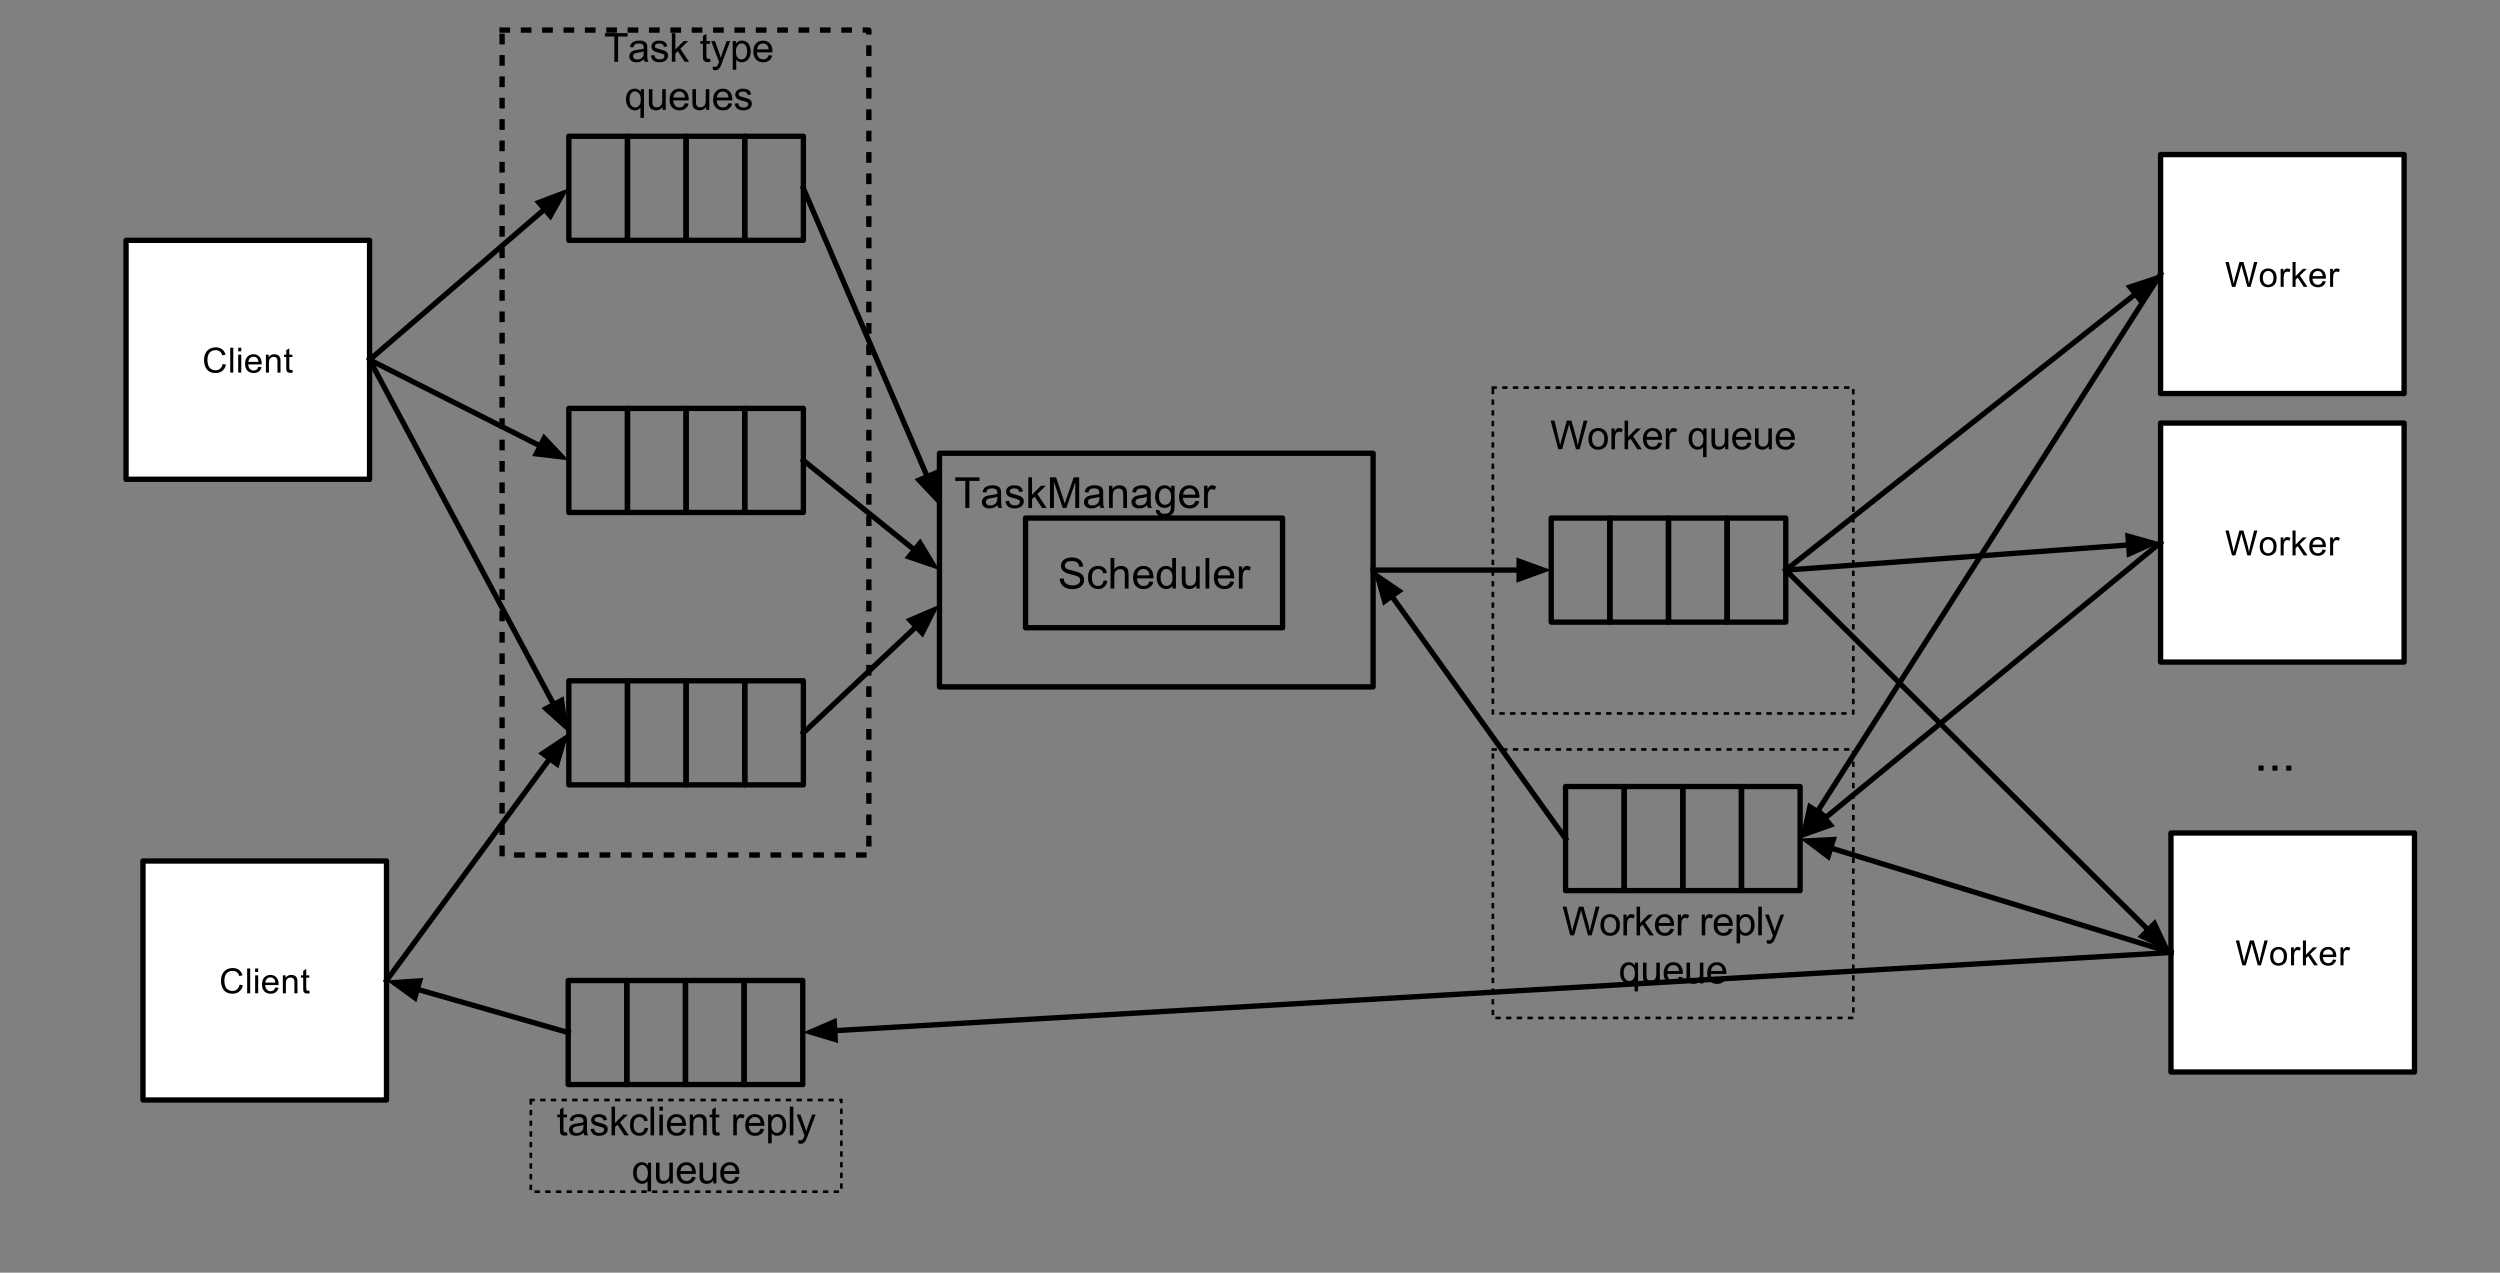 <?xml version="1.0" standalone="yes"?>

<svg version="1.1" viewBox="0.0 0.0 936.039 476.517" fill="none" stroke="none" stroke-linecap="square" stroke-miterlimit="10" xmlns="http://www.w3.org/2000/svg" xmlns:xlink="http://www.w3.org/1999/xlink"><rect x="0.0" y="0.0" width="936.039" height="476.517" fill="#808080" stroke="none"/><clipPath id="p.0"><path d="m0 0l936.039 0l0 476.517l-936.039 0l0 -476.517z" clip-rule="nonzero"></path></clipPath><g clip-path="url(#p.0)"><path fill="#000000" fill-opacity="0.0" d="m0 0l936.039 0l0 476.517l-936.039 0z" fill-rule="evenodd"></path><path fill="#000000" fill-opacity="0.0" d="m187.989 11.266l137.323 0l0 308.85l-137.323 0z" fill-rule="evenodd"></path><path stroke="#000000" stroke-width="2.0" stroke-linejoin="round" stroke-linecap="butt" stroke-dasharray="2.0,6.0" d="m187.989 11.266l137.323 0l0 308.85l-137.323 0z" fill-rule="evenodd"></path><path fill="#000000" fill-opacity="0.0" d="m351.752 169.72l162.362 0l0 87.465l-162.362 0z" fill-rule="evenodd"></path><path stroke="#000000" stroke-width="2.0" stroke-linejoin="round" stroke-linecap="butt" d="m351.752 169.72l162.362 0l0 87.465l-162.362 0z" fill-rule="evenodd"></path><path fill="#000000" fill-opacity="0.0" d="m212.977 51.027l21.955 0l0 38.963l-21.955 0z" fill-rule="evenodd"></path><path stroke="#000000" stroke-width="2.0" stroke-linejoin="round" stroke-linecap="butt" d="m212.977 51.027l21.955 0l0 38.963l-21.955 0z" fill-rule="evenodd"></path><path fill="#000000" fill-opacity="0.0" d="m234.932 51.027l21.955 0l0 38.963l-21.955 0z" fill-rule="evenodd"></path><path stroke="#000000" stroke-width="2.0" stroke-linejoin="round" stroke-linecap="butt" d="m234.932 51.027l21.955 0l0 38.963l-21.955 0z" fill-rule="evenodd"></path><path fill="#000000" fill-opacity="0.0" d="m256.887 51.027l21.955 0l0 38.963l-21.955 0z" fill-rule="evenodd"></path><path stroke="#000000" stroke-width="2.0" stroke-linejoin="round" stroke-linecap="butt" d="m256.887 51.027l21.955 0l0 38.963l-21.955 0z" fill-rule="evenodd"></path><path fill="#000000" fill-opacity="0.0" d="m278.842 51.027l21.955 0l0 38.963l-21.955 0z" fill-rule="evenodd"></path><path stroke="#000000" stroke-width="2.0" stroke-linejoin="round" stroke-linecap="butt" d="m278.842 51.027l21.955 0l0 38.963l-21.955 0z" fill-rule="evenodd"></path><path fill="#000000" fill-opacity="0.0" d="m351.903 189.486l-51.118 -118.992" fill-rule="evenodd"></path><path stroke="#000000" stroke-width="2.0" stroke-linejoin="round" stroke-linecap="butt" d="m347.166 178.46l-46.382 -107.966" fill-rule="evenodd"></path><path fill="#000000" stroke="#000000" stroke-width="2.0" stroke-linecap="butt" d="m344.131 179.764l6.618 7.035l-0.547 -9.643z" fill-rule="evenodd"></path><path fill="#000000" fill-opacity="0.0" d="m212.977 152.909l21.955 0l0 38.963l-21.955 0z" fill-rule="evenodd"></path><path stroke="#000000" stroke-width="2.0" stroke-linejoin="round" stroke-linecap="butt" d="m212.977 152.909l21.955 0l0 38.963l-21.955 0z" fill-rule="evenodd"></path><path fill="#000000" fill-opacity="0.0" d="m234.932 152.909l21.955 0l0 38.963l-21.955 0z" fill-rule="evenodd"></path><path stroke="#000000" stroke-width="2.0" stroke-linejoin="round" stroke-linecap="butt" d="m234.932 152.909l21.955 0l0 38.963l-21.955 0z" fill-rule="evenodd"></path><path fill="#000000" fill-opacity="0.0" d="m256.887 152.909l21.955 0l0 38.963l-21.955 0z" fill-rule="evenodd"></path><path stroke="#000000" stroke-width="2.0" stroke-linejoin="round" stroke-linecap="butt" d="m256.887 152.909l21.955 0l0 38.963l-21.955 0z" fill-rule="evenodd"></path><path fill="#000000" fill-opacity="0.0" d="m278.842 152.909l21.955 0l0 38.963l-21.955 0z" fill-rule="evenodd"></path><path stroke="#000000" stroke-width="2.0" stroke-linejoin="round" stroke-linecap="butt" d="m278.842 152.909l21.955 0l0 38.963l-21.955 0z" fill-rule="evenodd"></path><path fill="#000000" fill-opacity="0.0" d="m212.977 254.906l21.955 0l0 38.963l-21.955 0z" fill-rule="evenodd"></path><path stroke="#000000" stroke-width="2.0" stroke-linejoin="round" stroke-linecap="butt" d="m212.977 254.906l21.955 0l0 38.963l-21.955 0z" fill-rule="evenodd"></path><path fill="#000000" fill-opacity="0.0" d="m234.932 254.906l21.955 0l0 38.963l-21.955 0z" fill-rule="evenodd"></path><path stroke="#000000" stroke-width="2.0" stroke-linejoin="round" stroke-linecap="butt" d="m234.932 254.906l21.955 0l0 38.963l-21.955 0z" fill-rule="evenodd"></path><path fill="#000000" fill-opacity="0.0" d="m256.887 254.906l21.955 0l0 38.963l-21.955 0z" fill-rule="evenodd"></path><path stroke="#000000" stroke-width="2.0" stroke-linejoin="round" stroke-linecap="butt" d="m256.887 254.906l21.955 0l0 38.963l-21.955 0z" fill-rule="evenodd"></path><path fill="#000000" fill-opacity="0.0" d="m278.842 254.906l21.955 0l0 38.963l-21.955 0z" fill-rule="evenodd"></path><path stroke="#000000" stroke-width="2.0" stroke-linejoin="round" stroke-linecap="butt" d="m278.842 254.906l21.955 0l0 38.963l-21.955 0z" fill-rule="evenodd"></path><path fill="#000000" fill-opacity="0.0" d="m351.752 213.452l-50.961 -41.071" fill-rule="evenodd"></path><path stroke="#000000" stroke-width="2.0" stroke-linejoin="round" stroke-linecap="butt" d="m342.408 205.922l-41.617 -33.541" fill-rule="evenodd"></path><path fill="#000000" stroke="#000000" stroke-width="2.0" stroke-linecap="butt" d="m340.335 208.494l9.14 3.123l-4.994 -8.268z" fill-rule="evenodd"></path><path fill="#000000" fill-opacity="0.0" d="m351.757 226.387l-50.961 48" fill-rule="evenodd"></path><path stroke="#000000" stroke-width="2.0" stroke-linejoin="round" stroke-linecap="butt" d="m343.022 234.615l-42.225 39.772" fill-rule="evenodd"></path><path fill="#000000" stroke="#000000" stroke-width="2.0" stroke-linecap="butt" d="m345.287 237.02l4.342 -8.628l-8.872 3.818z" fill-rule="evenodd"></path><path fill="#000000" fill-opacity="0.0" d="m212.988 70.496l-74.614 64.22" fill-rule="evenodd"></path><path stroke="#000000" stroke-width="2.0" stroke-linejoin="round" stroke-linecap="butt" d="m203.893 78.324l-65.519 56.392" fill-rule="evenodd"></path><path fill="#000000" stroke="#000000" stroke-width="2.0" stroke-linecap="butt" d="m206.048 80.828l4.724 -8.425l-9.034 3.417z" fill-rule="evenodd"></path><path fill="#000000" fill-opacity="0.0" d="m212.988 172.386l-74.614 -37.669" fill-rule="evenodd"></path><path stroke="#000000" stroke-width="2.0" stroke-linejoin="round" stroke-linecap="butt" d="m202.276 166.978l-63.902 -32.261" fill-rule="evenodd"></path><path fill="#000000" stroke="#000000" stroke-width="2.0" stroke-linecap="butt" d="m200.787 169.927l9.591 1.141l-6.613 -7.039z" fill-rule="evenodd"></path><path fill="#ffffff" d="m53.529 322.368l91.181 0l0 89.48l-91.181 0z" fill-rule="evenodd"></path><path stroke="#000000" stroke-width="2.0" stroke-linejoin="round" stroke-linecap="butt" d="m53.529 322.368l91.181 0l0 89.48l-91.181 0z" fill-rule="evenodd"></path><path fill="#000000" d="m89.723 368.643l1.234 0.312q-0.391 1.516 -1.406 2.312q-1.0 0.797 -2.453 0.797q-1.5 0 -2.453 -0.609q-0.938 -0.609 -1.438 -1.766q-0.484 -1.172 -0.484 -2.5q0 -1.453 0.562 -2.531q0.562 -1.094 1.578 -1.656q1.031 -0.562 2.266 -0.562q1.391 0 2.344 0.719q0.953 0.703 1.328 2.0l-1.219 0.281q-0.328 -1.016 -0.938 -1.469q-0.609 -0.469 -1.547 -0.469q-1.078 0 -1.797 0.516q-0.719 0.516 -1.016 1.375q-0.281 0.859 -0.281 1.781q0 1.188 0.344 2.078q0.344 0.891 1.062 1.328q0.734 0.438 1.594 0.438q1.031 0 1.75 -0.594q0.719 -0.609 0.969 -1.781zm2.813 3.266l0 -9.312l1.141 0l0 9.312l-1.141 0zm2.992 -7.984l0 -1.328l1.141 0l0 1.328l-1.141 0zm0 7.984l0 -6.734l1.141 0l0 6.734l-1.141 0zm7.57 -2.172l1.188 0.141q-0.281 1.047 -1.047 1.625q-0.75 0.562 -1.922 0.562q-1.484 0 -2.359 -0.906q-0.859 -0.922 -0.859 -2.562q0 -1.703 0.875 -2.641q0.891 -0.938 2.281 -0.938q1.359 0 2.203 0.922q0.859 0.922 0.859 2.578q0 0.109 0 0.312l-5.031 0q0.062 1.109 0.625 1.703q0.562 0.594 1.406 0.594q0.641 0 1.078 -0.328q0.453 -0.344 0.703 -1.062zm-3.75 -1.844l3.766 0q-0.078 -0.859 -0.438 -1.281q-0.547 -0.656 -1.406 -0.656q-0.797 0 -1.328 0.531q-0.531 0.516 -0.594 1.406zm6.553 4.016l0 -6.734l1.031 0l0 0.953q0.734 -1.109 2.141 -1.109q0.609 0 1.109 0.219q0.516 0.219 0.766 0.578q0.266 0.344 0.359 0.844q0.062 0.312 0.062 1.109l0 4.141l-1.141 0l0 -4.094q0 -0.703 -0.141 -1.047q-0.125 -0.344 -0.469 -0.547q-0.328 -0.219 -0.781 -0.219q-0.734 0 -1.266 0.469q-0.531 0.453 -0.531 1.75l0 3.688l-1.141 0zm9.912 -1.016l0.156 1.0q-0.484 0.109 -0.859 0.109q-0.625 0 -0.969 -0.203q-0.344 -0.203 -0.484 -0.516q-0.141 -0.328 -0.141 -1.344l0 -3.891l-0.828 0l0 -0.875l0.828 0l0 -1.672l1.141 -0.688l0 2.359l1.156 0l0 0.875l-1.156 0l0 3.953q0 0.484 0.062 0.625q0.062 0.141 0.188 0.219q0.141 0.078 0.391 0.078q0.203 0 0.516 -0.031z" fill-rule="nonzero"></path><path fill="#000000" fill-opacity="0.0" d="m212.968 274.389l-68.252 92.724" fill-rule="evenodd"></path><path stroke="#000000" stroke-width="2.0" stroke-linejoin="round" stroke-linecap="butt" d="m205.854 284.053l-61.138 83.06" fill-rule="evenodd"></path><path fill="#000000" stroke="#000000" stroke-width="2.0" stroke-linecap="butt" d="m208.514 286.011l2.72 -9.268l-8.041 5.351z" fill-rule="evenodd"></path><path fill="#000000" fill-opacity="0.0" d="m580.799 193.971l21.955 0l0 38.963l-21.955 0z" fill-rule="evenodd"></path><path stroke="#000000" stroke-width="2.0" stroke-linejoin="round" stroke-linecap="butt" d="m580.799 193.971l21.955 0l0 38.963l-21.955 0z" fill-rule="evenodd"></path><path fill="#000000" fill-opacity="0.0" d="m602.754 193.971l21.955 0l0 38.963l-21.955 0z" fill-rule="evenodd"></path><path stroke="#000000" stroke-width="2.0" stroke-linejoin="round" stroke-linecap="butt" d="m602.754 193.971l21.955 0l0 38.963l-21.955 0z" fill-rule="evenodd"></path><path fill="#000000" fill-opacity="0.0" d="m624.708 193.971l21.955 0l0 38.963l-21.955 0z" fill-rule="evenodd"></path><path stroke="#000000" stroke-width="2.0" stroke-linejoin="round" stroke-linecap="butt" d="m624.708 193.971l21.955 0l0 38.963l-21.955 0z" fill-rule="evenodd"></path><path fill="#000000" fill-opacity="0.0" d="m646.663 193.971l21.955 0l0 38.963l-21.955 0z" fill-rule="evenodd"></path><path stroke="#000000" stroke-width="2.0" stroke-linejoin="round" stroke-linecap="butt" d="m646.663 193.971l21.955 0l0 38.963l-21.955 0z" fill-rule="evenodd"></path><path fill="#000000" fill-opacity="0.0" d="m514.114 213.452l66.677 0" fill-rule="evenodd"></path><path stroke="#000000" stroke-width="2.0" stroke-linejoin="round" stroke-linecap="butt" d="m514.114 213.452l54.677 0" fill-rule="evenodd"></path><path fill="#000000" stroke="#000000" stroke-width="2.0" stroke-linecap="butt" d="m568.791 216.755l9.076 -3.303l-9.076 -3.303z" fill-rule="evenodd"></path><path fill="#ffffff" d="m47.193 89.976l91.181 0l0 89.48l-91.181 0z" fill-rule="evenodd"></path><path stroke="#000000" stroke-width="2.0" stroke-linejoin="round" stroke-linecap="butt" d="m47.193 89.976l91.181 0l0 89.48l-91.181 0z" fill-rule="evenodd"></path><path fill="#000000" d="m83.386 136.251l1.234 0.312q-0.391 1.516 -1.406 2.312q-1.0 0.797 -2.453 0.797q-1.5 0 -2.453 -0.609q-0.938 -0.609 -1.438 -1.766q-0.484 -1.172 -0.484 -2.5q0 -1.453 0.562 -2.531q0.562 -1.094 1.578 -1.656q1.031 -0.562 2.266 -0.562q1.391 0 2.344 0.719q0.953 0.703 1.328 2.0l-1.219 0.281q-0.328 -1.016 -0.938 -1.469q-0.609 -0.469 -1.547 -0.469q-1.078 0 -1.797 0.516q-0.719 0.516 -1.016 1.375q-0.281 0.859 -0.281 1.781q0 1.188 0.344 2.078q0.344 0.891 1.062 1.328q0.734 0.438 1.594 0.438q1.031 0 1.75 -0.594q0.719 -0.609 0.969 -1.781zm2.813 3.266l0 -9.312l1.141 0l0 9.312l-1.141 0zm2.992 -7.984l0 -1.328l1.141 0l0 1.328l-1.141 0zm0 7.984l0 -6.734l1.141 0l0 6.734l-1.141 0zm7.57 -2.172l1.188 0.141q-0.281 1.047 -1.047 1.625q-0.75 0.562 -1.922 0.562q-1.484 0 -2.359 -0.906q-0.859 -0.922 -0.859 -2.562q0 -1.703 0.875 -2.641q0.891 -0.938 2.281 -0.938q1.359 0 2.203 0.922q0.859 0.922 0.859 2.578q0 0.109 0 0.312l-5.031 0q0.062 1.109 0.625 1.703q0.562 0.594 1.406 0.594q0.641 0 1.078 -0.328q0.453 -0.344 0.703 -1.062zm-3.75 -1.844l3.766 0q-0.078 -0.859 -0.438 -1.281q-0.547 -0.656 -1.406 -0.656q-0.797 0 -1.328 0.531q-0.531 0.516 -0.594 1.406zm6.553 4.016l0 -6.734l1.031 0l0 0.953q0.734 -1.109 2.141 -1.109q0.609 0 1.109 0.219q0.516 0.219 0.766 0.578q0.266 0.344 0.359 0.844q0.062 0.312 0.062 1.109l0 4.141l-1.141 0l0 -4.094q0 -0.703 -0.141 -1.047q-0.125 -0.344 -0.469 -0.547q-0.328 -0.219 -0.781 -0.219q-0.734 0 -1.266 0.469q-0.531 0.453 -0.531 1.75l0 3.688l-1.141 0zm9.912 -1.016l0.156 1.0q-0.484 0.109 -0.859 0.109q-0.625 0 -0.969 -0.203q-0.344 -0.203 -0.484 -0.516q-0.141 -0.328 -0.141 -1.344l0 -3.891l-0.828 0l0 -0.875l0.828 0l0 -1.672l1.141 -0.688l0 2.359l1.156 0l0 0.875l-1.156 0l0 3.953q0 0.484 0.062 0.625q0.062 0.141 0.188 0.219q0.141 0.078 0.391 0.078q0.203 0 0.516 -0.031z" fill-rule="nonzero"></path><path fill="#000000" fill-opacity="0.0" d="m212.988 274.37l-74.614 -139.654" fill-rule="evenodd"></path><path stroke="#000000" stroke-width="2.0" stroke-linejoin="round" stroke-linecap="butt" d="m207.333 263.786l-68.959 -129.069" fill-rule="evenodd"></path><path fill="#000000" stroke="#000000" stroke-width="2.0" stroke-linecap="butt" d="m204.419 265.343l7.191 6.449l-1.363 -9.562z" fill-rule="evenodd"></path><path fill="#000000" fill-opacity="0.0" d="m377.089 195.672l110.016 0l0 37.669l-110.016 0z" fill-rule="evenodd"></path><path fill="#000000" d="m396.792 216.679l1.438 -0.125q0.094 0.859 0.469 1.422q0.375 0.547 1.156 0.891q0.781 0.328 1.75 0.328q0.875 0 1.531 -0.25q0.672 -0.266 0.984 -0.703q0.328 -0.453 0.328 -0.984q0 -0.547 -0.312 -0.938q-0.312 -0.406 -1.031 -0.688q-0.453 -0.172 -2.031 -0.547q-1.578 -0.391 -2.219 -0.719q-0.812 -0.438 -1.219 -1.062q-0.406 -0.641 -0.406 -1.438q0 -0.859 0.484 -1.609q0.5 -0.766 1.438 -1.156q0.953 -0.391 2.109 -0.391q1.281 0 2.25 0.422q0.969 0.406 1.484 1.203q0.531 0.797 0.578 1.797l-1.453 0.109q-0.125 -1.078 -0.797 -1.625q-0.672 -0.562 -2.0 -0.562q-1.375 0 -2.0 0.5q-0.625 0.5 -0.625 1.219q0 0.609 0.438 1.016q0.438 0.391 2.281 0.812q1.859 0.422 2.547 0.734q1.0 0.453 1.469 1.172q0.484 0.703 0.484 1.625q0 0.906 -0.531 1.719q-0.516 0.812 -1.5 1.266q-0.984 0.453 -2.203 0.453q-1.562 0 -2.609 -0.453q-1.047 -0.469 -1.656 -1.375q-0.594 -0.906 -0.625 -2.062zm16.422 0.641l1.391 0.188q-0.234 1.422 -1.172 2.234q-0.922 0.812 -2.281 0.812q-1.703 0 -2.75 -1.109q-1.031 -1.125 -1.031 -3.203q0 -1.344 0.438 -2.344q0.453 -1.016 1.359 -1.516q0.922 -0.5 1.984 -0.5q1.359 0 2.219 0.688q0.859 0.672 1.094 1.938l-1.359 0.203q-0.203 -0.828 -0.703 -1.25q-0.484 -0.422 -1.188 -0.422q-1.062 0 -1.734 0.766q-0.656 0.75 -0.656 2.406q0 1.672 0.641 2.438q0.641 0.75 1.672 0.75q0.828 0 1.375 -0.5q0.562 -0.516 0.703 -1.578zm2.594 3.047l0 -11.453l1.406 0l0 4.109q0.984 -1.141 2.484 -1.141q0.922 0 1.594 0.359q0.688 0.359 0.969 1.0q0.297 0.641 0.297 1.859l0 5.266l-1.406 0l0 -5.266q0 -1.047 -0.453 -1.531q-0.453 -0.484 -1.297 -0.484q-0.625 0 -1.172 0.328q-0.547 0.328 -0.781 0.891q-0.234 0.547 -0.234 1.516l0 4.547l-1.406 0zm14.57 -2.672l1.453 0.172q-0.344 1.281 -1.281 1.984q-0.922 0.703 -2.359 0.703q-1.828 0 -2.891 -1.125q-1.062 -1.125 -1.062 -3.141q0 -2.094 1.078 -3.25q1.078 -1.156 2.797 -1.156q1.656 0 2.703 1.141q1.062 1.125 1.062 3.172q0 0.125 0 0.375l-6.188 0q0.078 1.375 0.766 2.109q0.703 0.719 1.734 0.719q0.781 0 1.328 -0.406q0.547 -0.406 0.859 -1.297zm-4.609 -2.281l4.625 0q-0.094 -1.047 -0.531 -1.562q-0.672 -0.812 -1.734 -0.812q-0.969 0 -1.641 0.656q-0.656 0.641 -0.719 1.719zm13.211 4.953l0 -1.047q-0.781 1.234 -2.312 1.234q-1.0 0 -1.828 -0.547q-0.828 -0.547 -1.297 -1.531q-0.453 -0.984 -0.453 -2.25q0 -1.25 0.406 -2.25q0.422 -1.016 1.25 -1.547q0.828 -0.547 1.859 -0.547q0.75 0 1.328 0.312q0.594 0.312 0.953 0.828l0 -4.109l1.406 0l0 11.453l-1.312 0zm-4.438 -4.141q0 1.594 0.672 2.391q0.672 0.781 1.578 0.781q0.922 0 1.562 -0.75q0.656 -0.766 0.656 -2.312q0 -1.703 -0.656 -2.5q-0.656 -0.797 -1.625 -0.797q-0.938 0 -1.562 0.766q-0.625 0.766 -0.625 2.422zm13.398 4.141l0 -1.219q-0.969 1.406 -2.641 1.406q-0.734 0 -1.375 -0.281q-0.625 -0.281 -0.938 -0.703q-0.312 -0.438 -0.438 -1.047q-0.078 -0.422 -0.078 -1.312l0 -5.141l1.406 0l0 4.594q0 1.109 0.078 1.484q0.141 0.562 0.562 0.875q0.438 0.312 1.062 0.312q0.641 0 1.188 -0.312q0.562 -0.328 0.781 -0.891q0.234 -0.562 0.234 -1.625l0 -4.438l1.406 0l0 8.297l-1.25 0zm3.43 0l0 -11.453l1.406 0l0 11.453l-1.406 0zm9.258 -2.672l1.453 0.172q-0.344 1.281 -1.281 1.984q-0.922 0.703 -2.359 0.703q-1.828 0 -2.891 -1.125q-1.062 -1.125 -1.062 -3.141q0 -2.094 1.078 -3.25q1.078 -1.156 2.797 -1.156q1.656 0 2.703 1.141q1.062 1.125 1.062 3.172q0 0.125 0 0.375l-6.188 0q0.078 1.375 0.766 2.109q0.703 0.719 1.734 0.719q0.781 0 1.328 -0.406q0.547 -0.406 0.859 -1.297zm-4.609 -2.281l4.625 0q-0.094 -1.047 -0.531 -1.562q-0.672 -0.812 -1.734 -0.812q-0.969 0 -1.641 0.656q-0.656 0.641 -0.719 1.719zm7.82 4.953l0 -8.297l1.266 0l0 1.25q0.484 -0.875 0.891 -1.156q0.406 -0.281 0.906 -0.281q0.703 0 1.438 0.453l-0.484 1.297q-0.516 -0.297 -1.031 -0.297q-0.453 0 -0.828 0.281q-0.359 0.266 -0.516 0.766q-0.234 0.75 -0.234 1.641l0 4.344l-1.406 0z" fill-rule="nonzero"></path><path fill="#000000" fill-opacity="0.0" d="m202.879 9.46l110.016 0l0 35.213l-110.016 0z" fill-rule="evenodd"></path><path fill="#000000" d="m230.011 23.146l0 -9.469l-3.531 0l0 -1.266l8.5 0l0 1.266l-3.547 0l0 9.469l-1.422 0zm11.124 -0.953q-0.734 0.609 -1.406 0.875q-0.672 0.25 -1.453 0.25q-1.281 0 -1.969 -0.625q-0.688 -0.625 -0.688 -1.594q0 -0.578 0.25 -1.047q0.266 -0.469 0.688 -0.75q0.422 -0.297 0.953 -0.438q0.375 -0.109 1.172 -0.203q1.594 -0.188 2.344 -0.453q0.016 -0.266 0.016 -0.344q0 -0.812 -0.375 -1.141q-0.516 -0.438 -1.5 -0.438q-0.938 0 -1.391 0.328q-0.438 0.312 -0.641 1.141l-1.297 -0.172q0.172 -0.828 0.578 -1.328q0.406 -0.516 1.172 -0.781q0.766 -0.281 1.766 -0.281q1.0 0 1.609 0.234q0.625 0.234 0.922 0.594q0.297 0.344 0.406 0.891q0.062 0.344 0.062 1.219l0 1.75q0 1.844 0.078 2.328q0.094 0.484 0.344 0.938l-1.375 0q-0.203 -0.406 -0.266 -0.953zm-0.109 -2.953q-0.719 0.297 -2.156 0.5q-0.812 0.125 -1.156 0.266q-0.328 0.141 -0.516 0.422q-0.172 0.281 -0.172 0.625q0 0.531 0.391 0.891q0.406 0.344 1.172 0.344q0.766 0 1.359 -0.328q0.594 -0.344 0.875 -0.922q0.203 -0.438 0.203 -1.312l0 -0.484zm2.667 1.578l1.297 -0.203q0.109 0.781 0.609 1.203q0.5 0.422 1.406 0.422q0.906 0 1.344 -0.359q0.438 -0.375 0.438 -0.875q0 -0.453 -0.391 -0.703q-0.266 -0.188 -1.344 -0.453q-1.453 -0.359 -2.016 -0.625q-0.547 -0.281 -0.844 -0.75q-0.281 -0.469 -0.281 -1.047q0 -0.516 0.234 -0.953q0.234 -0.453 0.641 -0.734q0.312 -0.234 0.844 -0.391q0.531 -0.156 1.141 -0.156q0.906 0 1.594 0.266q0.703 0.266 1.031 0.719q0.328 0.438 0.453 1.203l-1.281 0.172q-0.094 -0.609 -0.516 -0.938q-0.422 -0.344 -1.188 -0.344q-0.906 0 -1.297 0.312q-0.391 0.297 -0.391 0.703q0 0.25 0.156 0.453q0.172 0.219 0.516 0.359q0.188 0.062 1.156 0.328q1.406 0.375 1.953 0.609q0.562 0.234 0.875 0.703q0.312 0.453 0.312 1.125q0 0.656 -0.391 1.234q-0.375 0.578 -1.109 0.906q-0.719 0.312 -1.641 0.312q-1.516 0 -2.312 -0.625q-0.781 -0.625 -1.0 -1.875zm7.859 2.328l0 -10.734l1.312 0l0 6.125l3.125 -3.172l1.703 0l-2.969 2.891l3.266 4.891l-1.625 0l-2.562 -3.984l-0.938 0.906l0 3.078l-1.312 0zm14.275 -1.172l0.188 1.156q-0.562 0.125 -1.0 0.125q-0.719 0 -1.125 -0.234q-0.391 -0.234 -0.547 -0.594q-0.156 -0.375 -0.156 -1.562l0 -4.469l-0.969 0l0 -1.031l0.969 0l0 -1.922l1.312 -0.797l0 2.719l1.328 0l0 1.031l-1.328 0l0 4.547q0 0.562 0.062 0.734q0.078 0.156 0.234 0.25q0.156 0.094 0.438 0.094q0.234 0 0.594 -0.047zm1.134 4.172l-0.156 -1.234q0.438 0.109 0.75 0.109q0.453 0 0.703 -0.156q0.266 -0.141 0.438 -0.406q0.125 -0.188 0.406 -0.969q0.031 -0.109 0.109 -0.328l-2.953 -7.797l1.422 0l1.625 4.5q0.312 0.859 0.562 1.812q0.234 -0.906 0.547 -1.781l1.656 -4.531l1.328 0l-2.969 7.906q-0.469 1.281 -0.734 1.766q-0.359 0.656 -0.812 0.953q-0.453 0.312 -1.078 0.312q-0.375 0 -0.844 -0.156zm7.375 -0.016l0 -10.766l1.203 0l0 1.016q0.422 -0.594 0.953 -0.891q0.547 -0.297 1.312 -0.297q0.984 0 1.75 0.516q0.766 0.516 1.141 1.453q0.391 0.922 0.391 2.031q0 1.203 -0.422 2.156q-0.422 0.953 -1.25 1.469q-0.812 0.5 -1.719 0.5q-0.656 0 -1.188 -0.266q-0.516 -0.281 -0.844 -0.719l0 3.797l-1.328 0zm1.203 -6.828q0 1.5 0.609 2.219q0.609 0.719 1.469 0.719q0.875 0 1.5 -0.734q0.625 -0.75 0.625 -2.312q0 -1.484 -0.609 -2.219q-0.609 -0.75 -1.453 -0.75q-0.844 0 -1.5 0.797q-0.641 0.781 -0.641 2.281zm12.276 1.344l1.359 0.156q-0.312 1.203 -1.188 1.859q-0.875 0.656 -2.234 0.656q-1.703 0 -2.703 -1.047q-1.0 -1.047 -1.0 -2.953q0 -1.953 1.016 -3.031q1.016 -1.094 2.625 -1.094q1.562 0 2.547 1.062q0.984 1.062 0.984 2.984q0 0.125 0 0.359l-5.812 0q0.078 1.281 0.719 1.969q0.656 0.672 1.641 0.672q0.719 0 1.234 -0.375q0.516 -0.391 0.812 -1.219zm-4.328 -2.141l4.344 0q-0.094 -0.984 -0.5 -1.469q-0.625 -0.766 -1.625 -0.766q-0.922 0 -1.547 0.609q-0.609 0.609 -0.672 1.625z" fill-rule="nonzero"></path><path fill="#000000" d="m239.798 44.131l0 -3.813q-0.312 0.438 -0.875 0.719q-0.547 0.281 -1.172 0.281q-1.375 0 -2.375 -1.094q-1.0 -1.109 -1.0 -3.047q0 -1.172 0.406 -2.094q0.406 -0.938 1.172 -1.406q0.781 -0.484 1.703 -0.484q1.438 0 2.266 1.219l0 -1.047l1.188 0l0 10.766l-1.312 0zm-4.078 -6.891q0 1.5 0.625 2.25q0.641 0.75 1.516 0.75q0.844 0 1.453 -0.719q0.609 -0.719 0.609 -2.172q0 -1.547 -0.641 -2.328q-0.641 -0.797 -1.5 -0.797q-0.859 0 -1.469 0.734q-0.594 0.734 -0.594 2.281zm12.37 3.906l0 -1.141q-0.922 1.312 -2.469 1.312q-0.688 0 -1.297 -0.266q-0.594 -0.266 -0.891 -0.656q-0.281 -0.406 -0.391 -0.984q-0.094 -0.375 -0.094 -1.219l0 -4.828l1.328 0l0 4.312q0 1.031 0.078 1.391q0.125 0.531 0.516 0.828q0.406 0.297 1.0 0.297q0.594 0 1.109 -0.297q0.531 -0.312 0.75 -0.828q0.219 -0.531 0.219 -1.531l0 -4.172l1.312 0l0 7.781l-1.172 0zm8.37 -2.5l1.359 0.156q-0.312 1.203 -1.188 1.859q-0.875 0.656 -2.234 0.656q-1.703 0 -2.703 -1.047q-1.0 -1.047 -1.0 -2.953q0 -1.953 1.016 -3.031q1.016 -1.094 2.625 -1.094q1.562 0 2.547 1.062q0.984 1.062 0.984 2.984q0 0.125 0 0.359l-5.812 0q0.078 1.281 0.719 1.969q0.656 0.672 1.641 0.672q0.719 0 1.234 -0.375q0.516 -0.391 0.812 -1.219zm-4.328 -2.141l4.344 0q-0.094 -0.984 -0.5 -1.469q-0.625 -0.766 -1.625 -0.766q-0.922 0 -1.547 0.609q-0.609 0.609 -0.672 1.625zm12.26 4.641l0 -1.141q-0.922 1.312 -2.469 1.312q-0.688 0 -1.297 -0.266q-0.594 -0.266 -0.891 -0.656q-0.281 -0.406 -0.391 -0.984q-0.094 -0.375 -0.094 -1.219l0 -4.828l1.328 0l0 4.312q0 1.031 0.078 1.391q0.125 0.531 0.516 0.828q0.406 0.297 1.0 0.297q0.594 0 1.109 -0.297q0.531 -0.312 0.75 -0.828q0.219 -0.531 0.219 -1.531l0 -4.172l1.312 0l0 7.781l-1.172 0zm8.37 -2.5l1.359 0.156q-0.312 1.203 -1.188 1.859q-0.875 0.656 -2.234 0.656q-1.703 0 -2.703 -1.047q-1.0 -1.047 -1.0 -2.953q0 -1.953 1.016 -3.031q1.016 -1.094 2.625 -1.094q1.562 0 2.547 1.062q0.984 1.062 0.984 2.984q0 0.125 0 0.359l-5.812 0q0.078 1.281 0.719 1.969q0.656 0.672 1.641 0.672q0.719 0 1.234 -0.375q0.516 -0.391 0.812 -1.219zm-4.328 -2.141l4.344 0q-0.094 -0.984 -0.5 -1.469q-0.625 -0.766 -1.625 -0.766q-0.922 0 -1.547 0.609q-0.609 0.609 -0.672 1.625zm6.635 2.312l1.297 -0.203q0.109 0.781 0.609 1.203q0.5 0.422 1.406 0.422q0.906 0 1.344 -0.359q0.438 -0.375 0.438 -0.875q0 -0.453 -0.391 -0.703q-0.266 -0.188 -1.344 -0.453q-1.453 -0.359 -2.016 -0.625q-0.547 -0.281 -0.844 -0.75q-0.281 -0.469 -0.281 -1.047q0 -0.516 0.234 -0.953q0.234 -0.453 0.641 -0.734q0.312 -0.234 0.844 -0.391q0.531 -0.156 1.141 -0.156q0.906 0 1.594 0.266q0.703 0.266 1.031 0.719q0.328 0.438 0.453 1.203l-1.281 0.172q-0.094 -0.609 -0.516 -0.938q-0.422 -0.344 -1.188 -0.344q-0.906 0 -1.297 0.312q-0.391 0.297 -0.391 0.703q0 0.25 0.156 0.453q0.172 0.219 0.516 0.359q0.188 0.062 1.156 0.328q1.406 0.375 1.953 0.609q0.562 0.234 0.875 0.703q0.312 0.453 0.312 1.125q0 0.656 -0.391 1.234q-0.375 0.578 -1.109 0.906q-0.719 0.312 -1.641 0.312q-1.516 0 -2.312 -0.625q-0.781 -0.625 -1.0 -1.875z" fill-rule="nonzero"></path><path fill="#000000" fill-opacity="0.0" d="m558.945 145.126l134.961 0l0 122.016l-134.961 0z" fill-rule="evenodd"></path><path stroke="#000000" stroke-width="1.0" stroke-linejoin="round" stroke-linecap="butt" stroke-dasharray="1.0,3.0" d="m558.945 145.126l134.961 0l0 122.016l-134.961 0z" fill-rule="evenodd"></path><path fill="#000000" d="m583.43 168.206l-2.844 -10.734l1.453 0l1.641 7.031q0.25 1.109 0.453 2.203q0.406 -1.719 0.484 -1.984l2.031 -7.25l1.719 0l1.531 5.438q0.578 2.016 0.844 3.797q0.203 -1.016 0.531 -2.344l1.688 -6.891l1.422 0l-2.938 10.734l-1.375 0l-2.266 -8.188q-0.281 -1.016 -0.328 -1.25q-0.172 0.734 -0.312 1.25l-2.281 8.188l-1.453 0zm11.302 -3.891q0 -2.156 1.203 -3.203q1.0 -0.859 2.438 -0.859q1.609 0 2.625 1.047q1.016 1.047 1.016 2.906q0 1.5 -0.453 2.359q-0.438 0.859 -1.312 1.344q-0.859 0.469 -1.875 0.469q-1.625 0 -2.641 -1.047q-1.0 -1.047 -1.0 -3.016zm1.359 0q0 1.5 0.641 2.25q0.656 0.734 1.641 0.734q0.984 0 1.641 -0.75q0.656 -0.75 0.656 -2.281q0 -1.438 -0.656 -2.172q-0.656 -0.75 -1.641 -0.75q-0.984 0 -1.641 0.734q-0.641 0.734 -0.641 2.234zm7.26 3.891l0 -7.781l1.188 0l0 1.188q0.453 -0.828 0.844 -1.094q0.391 -0.266 0.844 -0.266q0.672 0 1.359 0.422l-0.453 1.219q-0.484 -0.281 -0.969 -0.281q-0.438 0 -0.781 0.266q-0.344 0.25 -0.484 0.719q-0.219 0.703 -0.219 1.531l0 4.078l-1.328 0zm4.912 0l0 -10.734l1.312 0l0 6.125l3.125 -3.172l1.703 0l-2.969 2.891l3.266 4.891l-1.625 0l-2.562 -3.984l-0.938 0.906l0 3.078l-1.312 0zm12.641 -2.5l1.359 0.156q-0.312 1.203 -1.188 1.859q-0.875 0.656 -2.234 0.656q-1.703 0 -2.703 -1.047q-1.0 -1.047 -1.0 -2.953q0 -1.953 1.016 -3.031q1.016 -1.094 2.625 -1.094q1.562 0 2.547 1.062q0.984 1.062 0.984 2.984q0 0.125 0 0.359l-5.812 0q0.078 1.281 0.719 1.969q0.656 0.672 1.641 0.672q0.719 0 1.234 -0.375q0.516 -0.391 0.812 -1.219zm-4.328 -2.141l4.344 0q-0.094 -0.984 -0.5 -1.469q-0.625 -0.766 -1.625 -0.766q-0.922 0 -1.547 0.609q-0.609 0.609 -0.672 1.625zm7.135 4.641l0 -7.781l1.188 0l0 1.188q0.453 -0.828 0.844 -1.094q0.391 -0.266 0.844 -0.266q0.672 0 1.359 0.422l-0.453 1.219q-0.484 -0.281 -0.969 -0.281q-0.438 0 -0.781 0.266q-0.344 0.25 -0.484 0.719q-0.219 0.703 -0.219 1.531l0 4.078l-1.328 0zm13.937 2.984l0 -3.812q-0.312 0.438 -0.875 0.719q-0.547 0.281 -1.172 0.281q-1.375 0 -2.375 -1.094q-1.0 -1.109 -1.0 -3.047q0 -1.172 0.406 -2.094q0.406 -0.938 1.172 -1.406q0.781 -0.484 1.703 -0.484q1.438 0 2.266 1.219l0 -1.047l1.188 0l0 10.766l-1.312 0zm-4.078 -6.891q0 1.5 0.625 2.25q0.641 0.75 1.516 0.75q0.844 0 1.453 -0.719q0.609 -0.719 0.609 -2.172q0 -1.547 -0.641 -2.328q-0.641 -0.797 -1.5 -0.797q-0.859 0 -1.469 0.734q-0.594 0.734 -0.594 2.281zm12.37 3.906l0 -1.141q-0.922 1.312 -2.469 1.312q-0.688 0 -1.297 -0.266q-0.594 -0.266 -0.891 -0.656q-0.281 -0.406 -0.391 -0.984q-0.094 -0.375 -0.094 -1.219l0 -4.828l1.328 0l0 4.312q0 1.031 0.078 1.391q0.125 0.531 0.516 0.828q0.406 0.297 1.0 0.297q0.594 0 1.109 -0.297q0.531 -0.312 0.75 -0.828q0.219 -0.531 0.219 -1.531l0 -4.172l1.312 0l0 7.781l-1.172 0zm8.37 -2.5l1.359 0.156q-0.312 1.203 -1.188 1.859q-0.875 0.656 -2.234 0.656q-1.703 0 -2.703 -1.047q-1.0 -1.047 -1.0 -2.953q0 -1.953 1.016 -3.031q1.016 -1.094 2.625 -1.094q1.562 0 2.547 1.062q0.984 1.062 0.984 2.984q0 0.125 0 0.359l-5.812 0q0.078 1.281 0.719 1.969q0.656 0.672 1.641 0.672q0.719 0 1.234 -0.375q0.516 -0.391 0.812 -1.219zm-4.328 -2.141l4.344 0q-0.094 -0.984 -0.5 -1.469q-0.625 -0.766 -1.625 -0.766q-0.922 0 -1.547 0.609q-0.609 0.609 -0.672 1.625zm12.26 4.641l0 -1.141q-0.922 1.312 -2.469 1.312q-0.688 0 -1.297 -0.266q-0.594 -0.266 -0.891 -0.656q-0.281 -0.406 -0.391 -0.984q-0.094 -0.375 -0.094 -1.219l0 -4.828l1.328 0l0 4.312q0 1.031 0.078 1.391q0.125 0.531 0.516 0.828q0.406 0.297 1.0 0.297q0.594 0 1.109 -0.297q0.531 -0.312 0.75 -0.828q0.219 -0.531 0.219 -1.531l0 -4.172l1.312 0l0 7.781l-1.172 0zm8.37 -2.5l1.359 0.156q-0.312 1.203 -1.188 1.859q-0.875 0.656 -2.234 0.656q-1.703 0 -2.703 -1.047q-1.0 -1.047 -1.0 -2.953q0 -1.953 1.016 -3.031q1.016 -1.094 2.625 -1.094q1.562 0 2.547 1.062q0.984 1.062 0.984 2.984q0 0.125 0 0.359l-5.812 0q0.078 1.281 0.719 1.969q0.656 0.672 1.641 0.672q0.719 0 1.234 -0.375q0.516 -0.391 0.812 -1.219zm-4.328 -2.141l4.344 0q-0.094 -0.984 -0.5 -1.469q-0.625 -0.766 -1.625 -0.766q-0.922 0 -1.547 0.609q-0.609 0.609 -0.672 1.625z" fill-rule="nonzero"></path><path fill="#ffffff" d="m808.952 57.872l91.181 0l0 89.48l-91.181 0z" fill-rule="evenodd"></path><path stroke="#000000" stroke-width="2.0" stroke-linejoin="round" stroke-linecap="butt" d="m808.952 57.872l91.181 0l0 89.48l-91.181 0z" fill-rule="evenodd"></path><path fill="#000000" d="m835.695 107.412l-2.469 -9.312l1.266 0l1.422 6.109q0.219 0.953 0.391 1.906q0.359 -1.5 0.422 -1.719l1.766 -6.297l1.484 0l1.328 4.719q0.5 1.75 0.734 3.297q0.172 -0.891 0.453 -2.031l1.469 -5.984l1.234 0l-2.547 9.312l-1.188 0l-1.969 -7.094q-0.25 -0.891 -0.297 -1.094q-0.141 0.641 -0.266 1.094l-1.969 7.094l-1.266 0zm10.392 -3.375q0 -1.875 1.031 -2.766q0.875 -0.75 2.125 -0.75q1.391 0 2.266 0.906q0.891 0.906 0.891 2.516q0 1.297 -0.391 2.047q-0.391 0.75 -1.141 1.172q-0.75 0.406 -1.625 0.406q-1.422 0 -2.297 -0.906q-0.859 -0.906 -0.859 -2.625zm1.172 0q0 1.297 0.562 1.953q0.562 0.641 1.422 0.641q0.844 0 1.406 -0.641q0.578 -0.656 0.578 -1.984q0 -1.25 -0.578 -1.891q-0.562 -0.656 -1.406 -0.656q-0.859 0 -1.422 0.641q-0.562 0.641 -0.562 1.938zm6.647 3.375l0 -6.734l1.031 0l0 1.016q0.391 -0.719 0.719 -0.938q0.344 -0.234 0.734 -0.234q0.578 0 1.172 0.359l-0.391 1.062q-0.422 -0.25 -0.828 -0.25q-0.375 0 -0.688 0.234q-0.297 0.219 -0.422 0.625q-0.188 0.609 -0.188 1.328l0 3.531l-1.141 0zm4.454 0l0 -9.312l1.141 0l0 5.312l2.703 -2.734l1.484 0l-2.578 2.5l2.844 4.234l-1.406 0l-2.234 -3.453l-0.812 0.781l0 2.672l-1.141 0zm11.273 -2.172l1.188 0.141q-0.281 1.047 -1.047 1.625q-0.75 0.562 -1.922 0.562q-1.484 0 -2.359 -0.906q-0.859 -0.922 -0.859 -2.562q0 -1.703 0.875 -2.641q0.891 -0.938 2.281 -0.938q1.359 0 2.203 0.922q0.859 0.922 0.859 2.578q0 0.109 0 0.312l-5.031 0q0.062 1.109 0.625 1.703q0.562 0.594 1.406 0.594q0.641 0 1.078 -0.328q0.453 -0.344 0.703 -1.062zm-3.75 -1.844l3.766 0q-0.078 -0.859 -0.438 -1.281q-0.547 -0.656 -1.406 -0.656q-0.797 0 -1.328 0.531q-0.531 0.516 -0.594 1.406zm6.537 4.016l0 -6.734l1.031 0l0 1.016q0.391 -0.719 0.719 -0.938q0.344 -0.234 0.734 -0.234q0.578 0 1.172 0.359l-0.391 1.062q-0.422 -0.25 -0.828 -0.25q-0.375 0 -0.688 0.234q-0.297 0.219 -0.422 0.625q-0.188 0.609 -0.188 1.328l0 3.531l-1.141 0z" fill-rule="nonzero"></path><path fill="#ffffff" d="m808.952 158.401l91.181 0l0 89.48l-91.181 0z" fill-rule="evenodd"></path><path stroke="#000000" stroke-width="2.0" stroke-linejoin="round" stroke-linecap="butt" d="m808.952 158.401l91.181 0l0 89.48l-91.181 0z" fill-rule="evenodd"></path><path fill="#000000" d="m835.695 207.942l-2.469 -9.312l1.266 0l1.422 6.109q0.219 0.953 0.391 1.906q0.359 -1.5 0.422 -1.719l1.766 -6.297l1.484 0l1.328 4.719q0.5 1.75 0.734 3.297q0.172 -0.891 0.453 -2.031l1.469 -5.984l1.234 0l-2.547 9.312l-1.188 0l-1.969 -7.094q-0.25 -0.891 -0.297 -1.094q-0.141 0.641 -0.266 1.094l-1.969 7.094l-1.266 0zm10.392 -3.375q0 -1.875 1.031 -2.766q0.875 -0.75 2.125 -0.75q1.391 0 2.266 0.906q0.891 0.906 0.891 2.516q0 1.297 -0.391 2.047q-0.391 0.75 -1.141 1.172q-0.75 0.406 -1.625 0.406q-1.422 0 -2.297 -0.906q-0.859 -0.906 -0.859 -2.625zm1.172 0q0 1.297 0.562 1.953q0.562 0.641 1.422 0.641q0.844 0 1.406 -0.641q0.578 -0.656 0.578 -1.984q0 -1.25 -0.578 -1.891q-0.562 -0.656 -1.406 -0.656q-0.859 0 -1.422 0.641q-0.562 0.641 -0.562 1.938zm6.647 3.375l0 -6.734l1.031 0l0 1.016q0.391 -0.719 0.719 -0.938q0.344 -0.234 0.734 -0.234q0.578 0 1.172 0.359l-0.391 1.062q-0.422 -0.25 -0.828 -0.25q-0.375 0 -0.688 0.234q-0.297 0.219 -0.422 0.625q-0.188 0.609 -0.188 1.328l0 3.531l-1.141 0zm4.454 0l0 -9.312l1.141 0l0 5.312l2.703 -2.734l1.484 0l-2.578 2.5l2.844 4.234l-1.406 0l-2.234 -3.453l-0.812 0.781l0 2.672l-1.141 0zm11.273 -2.172l1.188 0.141q-0.281 1.047 -1.047 1.625q-0.75 0.562 -1.922 0.562q-1.484 0 -2.359 -0.906q-0.859 -0.922 -0.859 -2.562q0 -1.703 0.875 -2.641q0.891 -0.938 2.281 -0.938q1.359 0 2.203 0.922q0.859 0.922 0.859 2.578q0 0.109 0 0.312l-5.031 0q0.062 1.109 0.625 1.703q0.562 0.594 1.406 0.594q0.641 0 1.078 -0.328q0.453 -0.344 0.703 -1.062zm-3.75 -1.844l3.766 0q-0.078 -0.859 -0.438 -1.281q-0.547 -0.656 -1.406 -0.656q-0.797 0 -1.328 0.531q-0.531 0.516 -0.594 1.406zm6.537 4.016l0 -6.734l1.031 0l0 1.016q0.391 -0.719 0.719 -0.938q0.344 -0.234 0.734 -0.234q0.578 0 1.172 0.359l-0.391 1.062q-0.422 -0.25 -0.828 -0.25q-0.375 0 -0.688 0.234q-0.297 0.219 -0.422 0.625q-0.188 0.609 -0.188 1.328l0 3.531l-1.141 0z" fill-rule="nonzero"></path><path fill="#ffffff" d="m812.842 311.887l91.181 0l0 89.48l-91.181 0z" fill-rule="evenodd"></path><path stroke="#000000" stroke-width="2.0" stroke-linejoin="round" stroke-linecap="butt" d="m812.842 311.887l91.181 0l0 89.48l-91.181 0z" fill-rule="evenodd"></path><path fill="#000000" d="m839.584 361.427l-2.469 -9.312l1.266 0l1.422 6.109q0.219 0.953 0.391 1.906q0.359 -1.5 0.422 -1.719l1.766 -6.297l1.484 0l1.328 4.719q0.5 1.75 0.734 3.297q0.172 -0.891 0.453 -2.031l1.469 -5.984l1.234 0l-2.547 9.312l-1.188 0l-1.969 -7.094q-0.25 -0.891 -0.297 -1.094q-0.141 0.641 -0.266 1.094l-1.969 7.094l-1.266 0zm10.392 -3.375q0 -1.875 1.031 -2.766q0.875 -0.75 2.125 -0.75q1.391 0 2.266 0.906q0.891 0.906 0.891 2.516q0 1.297 -0.391 2.047q-0.391 0.75 -1.141 1.172q-0.75 0.406 -1.625 0.406q-1.422 0 -2.297 -0.906q-0.859 -0.906 -0.859 -2.625zm1.172 0q0 1.297 0.562 1.953q0.562 0.641 1.422 0.641q0.844 0 1.406 -0.641q0.578 -0.656 0.578 -1.984q0 -1.25 -0.578 -1.891q-0.562 -0.656 -1.406 -0.656q-0.859 0 -1.422 0.641q-0.562 0.641 -0.562 1.938zm6.647 3.375l0 -6.734l1.031 0l0 1.016q0.391 -0.719 0.719 -0.938q0.344 -0.234 0.734 -0.234q0.578 0 1.172 0.359l-0.391 1.062q-0.422 -0.25 -0.828 -0.25q-0.375 0 -0.688 0.234q-0.297 0.219 -0.422 0.625q-0.188 0.609 -0.188 1.328l0 3.531l-1.141 0zm4.454 0l0 -9.312l1.141 0l0 5.312l2.703 -2.734l1.484 0l-2.578 2.5l2.844 4.234l-1.406 0l-2.234 -3.453l-0.812 0.781l0 2.672l-1.141 0zm11.273 -2.172l1.188 0.141q-0.281 1.047 -1.047 1.625q-0.75 0.562 -1.922 0.562q-1.484 0 -2.359 -0.906q-0.859 -0.922 -0.859 -2.562q0 -1.703 0.875 -2.641q0.891 -0.938 2.281 -0.938q1.359 0 2.203 0.922q0.859 0.922 0.859 2.578q0 0.109 0 0.312l-5.031 0q0.062 1.109 0.625 1.703q0.562 0.594 1.406 0.594q0.641 0 1.078 -0.328q0.453 -0.344 0.703 -1.062zm-3.75 -1.844l3.766 0q-0.078 -0.859 -0.438 -1.281q-0.547 -0.656 -1.406 -0.656q-0.797 0 -1.328 0.531q-0.531 0.516 -0.594 1.406zm6.537 4.016l0 -6.734l1.031 0l0 1.016q0.391 -0.719 0.719 -0.938q0.344 -0.234 0.734 -0.234q0.578 0 1.172 0.359l-0.391 1.062q-0.422 -0.25 -0.828 -0.25q-0.375 0 -0.688 0.234q-0.297 0.219 -0.422 0.625q-0.188 0.609 -0.188 1.328l0 3.531l-1.141 0z" fill-rule="nonzero"></path><path fill="#000000" fill-opacity="0.0" d="m668.618 213.452l140.346 -10.299" fill-rule="evenodd"></path><path stroke="#000000" stroke-width="2.0" stroke-linejoin="round" stroke-linecap="butt" d="m668.618 213.452l128.379 -9.421" fill-rule="evenodd"></path><path fill="#000000" stroke="#000000" stroke-width="2.0" stroke-linecap="butt" d="m797.238 207.326l8.81 -3.959l-9.294 -2.63z" fill-rule="evenodd"></path><path fill="#000000" fill-opacity="0.0" d="m668.618 213.452l140.346 -110.835" fill-rule="evenodd"></path><path stroke="#000000" stroke-width="2.0" stroke-linejoin="round" stroke-linecap="butt" d="m668.618 213.452l130.929 -103.397" fill-rule="evenodd"></path><path fill="#000000" stroke="#000000" stroke-width="2.0" stroke-linecap="butt" d="m801.594 112.647l5.076 -8.218l-9.17 3.033z" fill-rule="evenodd"></path><path fill="#000000" fill-opacity="0.0" d="m668.618 213.452l144.22 143.181" fill-rule="evenodd"></path><path stroke="#000000" stroke-width="2.0" stroke-linejoin="round" stroke-linecap="butt" d="m668.618 213.452l135.705 134.727" fill-rule="evenodd"></path><path fill="#000000" stroke="#000000" stroke-width="2.0" stroke-linecap="butt" d="m801.995 350.523l8.768 4.05l-4.114 -8.739z" fill-rule="evenodd"></path><path fill="#000000" fill-opacity="0.0" d="m818.212 254.906l66.961 0l0 53.417l-66.961 0z" fill-rule="evenodd"></path><path fill="#000000" d="m845.636 288.535l0 -1.906l1.906 0l0 1.906l-1.906 0zm5.183 0l0 -1.906l1.906 0l0 1.906l-1.906 0zm5.183 0l0 -1.906l1.906 0l0 1.906l-1.906 0z" fill-rule="nonzero"></path><path fill="#000000" fill-opacity="0.0" d="m586.172 294.495l21.955 0l0 38.963l-21.955 0z" fill-rule="evenodd"></path><path stroke="#000000" stroke-width="2.0" stroke-linejoin="round" stroke-linecap="butt" d="m586.172 294.495l21.955 0l0 38.963l-21.955 0z" fill-rule="evenodd"></path><path fill="#000000" fill-opacity="0.0" d="m608.127 294.495l21.955 0l0 38.963l-21.955 0z" fill-rule="evenodd"></path><path stroke="#000000" stroke-width="2.0" stroke-linejoin="round" stroke-linecap="butt" d="m608.127 294.495l21.955 0l0 38.963l-21.955 0z" fill-rule="evenodd"></path><path fill="#000000" fill-opacity="0.0" d="m630.082 294.495l21.955 0l0 38.963l-21.955 0z" fill-rule="evenodd"></path><path stroke="#000000" stroke-width="2.0" stroke-linejoin="round" stroke-linecap="butt" d="m630.082 294.495l21.955 0l0 38.963l-21.955 0z" fill-rule="evenodd"></path><path fill="#000000" fill-opacity="0.0" d="m652.036 294.495l21.955 0l0 38.963l-21.955 0z" fill-rule="evenodd"></path><path stroke="#000000" stroke-width="2.0" stroke-linejoin="round" stroke-linecap="butt" d="m652.036 294.495l21.955 0l0 38.963l-21.955 0z" fill-rule="evenodd"></path><path fill="#000000" fill-opacity="0.0" d="m514.114 213.452l72.063 100.535" fill-rule="evenodd"></path><path stroke="#000000" stroke-width="2.0" stroke-linejoin="round" stroke-linecap="butt" d="m521.105 223.205l65.072 90.782" fill-rule="evenodd"></path><path fill="#000000" stroke="#000000" stroke-width="2.0" stroke-linecap="butt" d="m523.79 221.281l-7.973 -5.452l2.603 9.301z" fill-rule="evenodd"></path><path fill="#000000" fill-opacity="0.0" d="m558.945 280.601l134.961 0l0 100.535l-134.961 0z" fill-rule="evenodd"></path><path stroke="#000000" stroke-width="1.0" stroke-linejoin="round" stroke-linecap="butt" stroke-dasharray="1.0,3.0" d="m558.945 280.601l134.961 0l0 100.535l-134.961 0z" fill-rule="evenodd"></path><path fill="#000000" d="m587.924 350.216l-2.844 -10.734l1.453 0l1.641 7.031q0.25 1.109 0.453 2.203q0.406 -1.719 0.484 -1.984l2.031 -7.25l1.719 0l1.531 5.438q0.578 2.016 0.844 3.797q0.203 -1.016 0.531 -2.344l1.688 -6.891l1.422 0l-2.938 10.734l-1.375 0l-2.266 -8.188q-0.281 -1.016 -0.328 -1.25q-0.172 0.734 -0.312 1.25l-2.281 8.188l-1.453 0zm11.302 -3.891q0 -2.156 1.203 -3.203q1.0 -0.859 2.438 -0.859q1.609 0 2.625 1.047q1.016 1.047 1.016 2.906q0 1.5 -0.453 2.359q-0.438 0.859 -1.312 1.344q-0.859 0.469 -1.875 0.469q-1.625 0 -2.641 -1.047q-1.0 -1.047 -1.0 -3.016zm1.359 0q0 1.5 0.641 2.25q0.656 0.734 1.641 0.734q0.984 0 1.641 -0.75q0.656 -0.75 0.656 -2.281q0 -1.438 -0.656 -2.172q-0.656 -0.75 -1.641 -0.75q-0.984 0 -1.641 0.734q-0.641 0.734 -0.641 2.234zm7.26 3.891l0 -7.781l1.188 0l0 1.188q0.453 -0.828 0.844 -1.094q0.391 -0.266 0.844 -0.266q0.672 0 1.359 0.422l-0.453 1.219q-0.484 -0.281 -0.969 -0.281q-0.438 0 -0.781 0.266q-0.344 0.25 -0.484 0.719q-0.219 0.703 -0.219 1.531l0 4.078l-1.328 0zm4.912 0l0 -10.734l1.312 0l0 6.125l3.125 -3.172l1.703 0l-2.969 2.891l3.266 4.891l-1.625 0l-2.562 -3.984l-0.938 0.906l0 3.078l-1.312 0zm12.641 -2.5l1.359 0.156q-0.312 1.203 -1.188 1.859q-0.875 0.656 -2.234 0.656q-1.703 0 -2.703 -1.047q-1.0 -1.047 -1.0 -2.953q0 -1.953 1.016 -3.031q1.016 -1.094 2.625 -1.094q1.562 0 2.547 1.062q0.984 1.062 0.984 2.984q0 0.125 0 0.359l-5.812 0q0.078 1.281 0.719 1.969q0.656 0.672 1.641 0.672q0.719 0 1.234 -0.375q0.516 -0.391 0.812 -1.219zm-4.328 -2.141l4.344 0q-0.094 -0.984 -0.5 -1.469q-0.625 -0.766 -1.625 -0.766q-0.922 0 -1.547 0.609q-0.609 0.609 -0.672 1.625zm7.135 4.641l0 -7.781l1.188 0l0 1.188q0.453 -0.828 0.844 -1.094q0.391 -0.266 0.844 -0.266q0.672 0 1.359 0.422l-0.453 1.219q-0.484 -0.281 -0.969 -0.281q-0.438 0 -0.781 0.266q-0.344 0.25 -0.484 0.719q-0.219 0.703 -0.219 1.531l0 4.078l-1.328 0zm8.953 0l0 -7.781l1.188 0l0 1.188q0.453 -0.828 0.844 -1.094q0.391 -0.266 0.844 -0.266q0.672 0 1.359 0.422l-0.453 1.219q-0.484 -0.281 -0.969 -0.281q-0.438 0 -0.781 0.266q-0.344 0.25 -0.484 0.719q-0.219 0.703 -0.219 1.531l0 4.078l-1.328 0zm10.224 -2.5l1.359 0.156q-0.312 1.203 -1.188 1.859q-0.875 0.656 -2.234 0.656q-1.703 0 -2.703 -1.047q-1.0 -1.047 -1.0 -2.953q0 -1.953 1.016 -3.031q1.016 -1.094 2.625 -1.094q1.562 0 2.547 1.062q0.984 1.062 0.984 2.984q0 0.125 0 0.359l-5.812 0q0.078 1.281 0.719 1.969q0.656 0.672 1.641 0.672q0.719 0 1.234 -0.375q0.516 -0.391 0.812 -1.219zm-4.328 -2.141l4.344 0q-0.094 -0.984 -0.5 -1.469q-0.625 -0.766 -1.625 -0.766q-0.922 0 -1.547 0.609q-0.609 0.609 -0.672 1.625zm7.151 7.625l0 -10.766l1.203 0l0 1.016q0.422 -0.594 0.953 -0.891q0.547 -0.297 1.312 -0.297q0.984 0 1.75 0.516q0.766 0.516 1.141 1.453q0.391 0.922 0.391 2.031q0 1.203 -0.422 2.156q-0.422 0.953 -1.25 1.469q-0.812 0.5 -1.719 0.5q-0.656 0 -1.188 -0.266q-0.516 -0.281 -0.844 -0.719l0 3.797l-1.328 0zm1.203 -6.828q0 1.5 0.609 2.219q0.609 0.719 1.469 0.719q0.875 0 1.5 -0.734q0.625 -0.75 0.625 -2.312q0 -1.484 -0.609 -2.219q-0.609 -0.75 -1.453 -0.75q-0.844 0 -1.5 0.797q-0.641 0.781 -0.641 2.281zm6.917 3.844l0 -10.734l1.328 0l0 10.734l-1.328 0zm3.241 3.0l-0.156 -1.234q0.438 0.109 0.75 0.109q0.453 0 0.703 -0.156q0.266 -0.141 0.438 -0.406q0.125 -0.188 0.406 -0.969q0.031 -0.109 0.109 -0.328l-2.953 -7.797l1.422 0l1.625 4.5q0.312 0.859 0.562 1.812q0.234 -0.906 0.547 -1.781l1.656 -4.531l1.328 0l-2.969 7.906q-0.469 1.281 -0.734 1.766q-0.359 0.656 -0.812 0.953q-0.453 0.312 -1.078 0.312q-0.375 0 -0.844 -0.156z" fill-rule="nonzero"></path><path fill="#000000" d="m612.001 371.201l0 -3.812q-0.312 0.438 -0.875 0.719q-0.547 0.281 -1.172 0.281q-1.375 0 -2.375 -1.094q-1.0 -1.109 -1.0 -3.047q0 -1.172 0.406 -2.094q0.406 -0.938 1.172 -1.406q0.781 -0.484 1.703 -0.484q1.438 0 2.266 1.219l0 -1.047l1.188 0l0 10.766l-1.312 0zm-4.078 -6.891q0 1.5 0.625 2.25q0.641 0.75 1.516 0.75q0.844 0 1.453 -0.719q0.609 -0.719 0.609 -2.172q0 -1.547 -0.641 -2.328q-0.641 -0.797 -1.5 -0.797q-0.859 0 -1.469 0.734q-0.594 0.734 -0.594 2.281zm12.37 3.906l0 -1.141q-0.922 1.312 -2.469 1.312q-0.688 0 -1.297 -0.266q-0.594 -0.266 -0.891 -0.656q-0.281 -0.406 -0.391 -0.984q-0.094 -0.375 -0.094 -1.219l0 -4.828l1.328 0l0 4.312q0 1.031 0.078 1.391q0.125 0.531 0.516 0.828q0.406 0.297 1.0 0.297q0.594 0 1.109 -0.297q0.531 -0.312 0.75 -0.828q0.219 -0.531 0.219 -1.531l0 -4.172l1.312 0l0 7.781l-1.172 0zm8.37 -2.5l1.359 0.156q-0.312 1.203 -1.188 1.859q-0.875 0.656 -2.234 0.656q-1.703 0 -2.703 -1.047q-1.0 -1.047 -1.0 -2.953q0 -1.953 1.016 -3.031q1.016 -1.094 2.625 -1.094q1.562 0 2.547 1.062q0.984 1.062 0.984 2.984q0 0.125 0 0.359l-5.812 0q0.078 1.281 0.719 1.969q0.656 0.672 1.641 0.672q0.719 0 1.234 -0.375q0.516 -0.391 0.812 -1.219zm-4.328 -2.141l4.344 0q-0.094 -0.984 -0.5 -1.469q-0.625 -0.766 -1.625 -0.766q-0.922 0 -1.547 0.609q-0.609 0.609 -0.672 1.625zm12.26 4.641l0 -1.141q-0.922 1.312 -2.469 1.312q-0.688 0 -1.297 -0.266q-0.594 -0.266 -0.891 -0.656q-0.281 -0.406 -0.391 -0.984q-0.094 -0.375 -0.094 -1.219l0 -4.828l1.328 0l0 4.312q0 1.031 0.078 1.391q0.125 0.531 0.516 0.828q0.406 0.297 1.0 0.297q0.594 0 1.109 -0.297q0.531 -0.312 0.75 -0.828q0.219 -0.531 0.219 -1.531l0 -4.172l1.312 0l0 7.781l-1.172 0zm8.37 -2.5l1.359 0.156q-0.312 1.203 -1.188 1.859q-0.875 0.656 -2.234 0.656q-1.703 0 -2.703 -1.047q-1.0 -1.047 -1.0 -2.953q0 -1.953 1.016 -3.031q1.016 -1.094 2.625 -1.094q1.562 0 2.547 1.062q0.984 1.062 0.984 2.984q0 0.125 0 0.359l-5.812 0q0.078 1.281 0.719 1.969q0.656 0.672 1.641 0.672q0.719 0 1.234 -0.375q0.516 -0.391 0.812 -1.219zm-4.328 -2.141l4.344 0q-0.094 -0.984 -0.5 -1.469q-0.625 -0.766 -1.625 -0.766q-0.922 0 -1.547 0.609q-0.609 0.609 -0.672 1.625z" fill-rule="nonzero"></path><path fill="#000000" fill-opacity="0.0" d="m673.991 313.976l134.961 -110.835" fill-rule="evenodd"></path><path stroke="#000000" stroke-width="2.0" stroke-linejoin="round" stroke-linecap="butt" d="m683.265 306.36l125.687 -103.219" fill-rule="evenodd"></path><path fill="#000000" stroke="#000000" stroke-width="2.0" stroke-linecap="butt" d="m681.168 303.808l-4.918 8.313l9.111 -3.207z" fill-rule="evenodd"></path><path fill="#000000" fill-opacity="0.0" d="m673.991 313.982l134.961 -211.37" fill-rule="evenodd"></path><path stroke="#000000" stroke-width="2.0" stroke-linejoin="round" stroke-linecap="butt" d="m680.449 303.868l128.503 -201.256" fill-rule="evenodd"></path><path fill="#000000" stroke="#000000" stroke-width="2.0" stroke-linecap="butt" d="m677.665 302.09l-2.1 9.428l7.669 -5.872z" fill-rule="evenodd"></path><path fill="#000000" fill-opacity="0.0" d="m673.975 313.982l138.866 42.646" fill-rule="evenodd"></path><path stroke="#000000" stroke-width="2.0" stroke-linejoin="round" stroke-linecap="butt" d="m685.447 317.504l127.395 39.123" fill-rule="evenodd"></path><path fill="#000000" stroke="#000000" stroke-width="2.0" stroke-linecap="butt" d="m686.417 314.346l-9.646 0.493l7.706 5.822z" fill-rule="evenodd"></path><path fill="#000000" fill-opacity="0.0" d="m300.561 386.594l512.283 -29.953" fill-rule="evenodd"></path><path stroke="#000000" stroke-width="2.0" stroke-linejoin="round" stroke-linecap="butt" d="m312.54 385.894l500.304 -29.252" fill-rule="evenodd"></path><path fill="#000000" stroke="#000000" stroke-width="2.0" stroke-linecap="butt" d="m312.347 382.596l-8.868 3.828l9.254 2.768z" fill-rule="evenodd"></path><path fill="#000000" fill-opacity="0.0" d="m212.741 367.113l21.955 0l0 38.963l-21.955 0z" fill-rule="evenodd"></path><path stroke="#000000" stroke-width="2.0" stroke-linejoin="round" stroke-linecap="butt" d="m212.741 367.113l21.955 0l0 38.963l-21.955 0z" fill-rule="evenodd"></path><path fill="#000000" fill-opacity="0.0" d="m234.696 367.113l21.955 0l0 38.963l-21.955 0z" fill-rule="evenodd"></path><path stroke="#000000" stroke-width="2.0" stroke-linejoin="round" stroke-linecap="butt" d="m234.696 367.113l21.955 0l0 38.963l-21.955 0z" fill-rule="evenodd"></path><path fill="#000000" fill-opacity="0.0" d="m256.651 367.113l21.955 0l0 38.963l-21.955 0z" fill-rule="evenodd"></path><path stroke="#000000" stroke-width="2.0" stroke-linejoin="round" stroke-linecap="butt" d="m256.651 367.113l21.955 0l0 38.963l-21.955 0z" fill-rule="evenodd"></path><path fill="#000000" fill-opacity="0.0" d="m278.606 367.113l21.955 0l0 38.963l-21.955 0z" fill-rule="evenodd"></path><path stroke="#000000" stroke-width="2.0" stroke-linejoin="round" stroke-linecap="butt" d="m278.606 367.113l21.955 0l0 38.963l-21.955 0z" fill-rule="evenodd"></path><path fill="#000000" fill-opacity="0.0" d="m383.987 193.971l96.22 0l0 41.071l-96.22 0z" fill-rule="evenodd"></path><path stroke="#000000" stroke-width="2.0" stroke-linejoin="round" stroke-linecap="butt" d="m383.987 193.971l96.22 0l0 41.071l-96.22 0z" fill-rule="evenodd"></path><path fill="#000000" fill-opacity="0.0" d="m144.71 367.109l68.031 19.496" fill-rule="evenodd"></path><path stroke="#000000" stroke-width="2.0" stroke-linejoin="round" stroke-linecap="butt" d="m156.246 370.414l56.496 16.19" fill-rule="evenodd"></path><path fill="#000000" stroke="#000000" stroke-width="2.0" stroke-linecap="butt" d="m157.156 367.239l-9.635 0.675l7.815 5.676z" fill-rule="evenodd"></path><path fill="#000000" fill-opacity="0.0" d="m198.745 411.849l116.283 0l0 34.331l-116.283 0z" fill-rule="evenodd"></path><path stroke="#000000" stroke-width="1.0" stroke-linejoin="round" stroke-linecap="butt" stroke-dasharray="1.0,3.0" d="m198.745 411.849l116.283 0l0 34.331l-116.283 0z" fill-rule="evenodd"></path><path fill="#000000" d="m212.295 423.922l0.188 1.156q-0.562 0.125 -1.0 0.125q-0.719 0 -1.125 -0.234q-0.391 -0.234 -0.547 -0.594q-0.156 -0.375 -0.156 -1.562l0 -4.469l-0.969 0l0 -1.031l0.969 0l0 -1.922l1.312 -0.797l0 2.719l1.328 0l0 1.031l-1.328 0l0 4.547q0 0.562 0.062 0.734q0.078 0.156 0.234 0.25q0.156 0.094 0.438 0.094q0.234 0 0.594 -0.047zm6.259 0.219q-0.734 0.609 -1.406 0.875q-0.672 0.25 -1.453 0.25q-1.281 0 -1.969 -0.625q-0.688 -0.625 -0.688 -1.594q0 -0.578 0.25 -1.047q0.266 -0.469 0.688 -0.75q0.422 -0.297 0.953 -0.438q0.375 -0.109 1.172 -0.203q1.594 -0.188 2.344 -0.453q0.016 -0.266 0.016 -0.344q0 -0.812 -0.375 -1.141q-0.516 -0.438 -1.5 -0.438q-0.938 0 -1.391 0.328q-0.438 0.312 -0.641 1.141l-1.297 -0.172q0.172 -0.828 0.578 -1.328q0.406 -0.516 1.172 -0.781q0.766 -0.281 1.766 -0.281q1.0 0 1.609 0.234q0.625 0.234 0.922 0.594q0.297 0.344 0.406 0.891q0.062 0.344 0.062 1.219l0 1.75q0 1.844 0.078 2.328q0.094 0.484 0.344 0.938l-1.375 0q-0.203 -0.406 -0.266 -0.953zm-0.109 -2.953q-0.719 0.297 -2.156 0.5q-0.812 0.125 -1.156 0.266q-0.328 0.141 -0.516 0.422q-0.172 0.281 -0.172 0.625q0 0.531 0.391 0.891q0.406 0.344 1.172 0.344q0.766 0 1.359 -0.328q0.594 -0.344 0.875 -0.922q0.203 -0.438 0.203 -1.312l0 -0.484zm2.667 1.578l1.297 -0.203q0.109 0.781 0.609 1.203q0.5 0.422 1.406 0.422q0.906 0 1.344 -0.359q0.438 -0.375 0.438 -0.875q0 -0.453 -0.391 -0.703q-0.266 -0.188 -1.344 -0.453q-1.453 -0.359 -2.016 -0.625q-0.547 -0.281 -0.844 -0.75q-0.281 -0.469 -0.281 -1.047q0 -0.516 0.234 -0.953q0.234 -0.453 0.641 -0.734q0.312 -0.234 0.844 -0.391q0.531 -0.156 1.141 -0.156q0.906 0 1.594 0.266q0.703 0.266 1.031 0.719q0.328 0.438 0.453 1.203l-1.281 0.172q-0.094 -0.609 -0.516 -0.938q-0.422 -0.344 -1.188 -0.344q-0.906 0 -1.297 0.312q-0.391 0.297 -0.391 0.703q0 0.25 0.156 0.453q0.172 0.219 0.516 0.359q0.188 0.062 1.156 0.328q1.406 0.375 1.953 0.609q0.562 0.234 0.875 0.703q0.312 0.453 0.312 1.125q0 0.656 -0.391 1.234q-0.375 0.578 -1.109 0.906q-0.719 0.312 -1.641 0.312q-1.516 0 -2.312 -0.625q-0.781 -0.625 -1.0 -1.875zm7.859 2.328l0 -10.734l1.312 0l0 6.125l3.125 -3.172l1.703 0l-2.969 2.891l3.266 4.891l-1.625 0l-2.562 -3.984l-0.938 0.906l0 3.078l-1.312 0zm12.391 -2.844l1.297 0.156q-0.203 1.344 -1.094 2.109q-0.875 0.75 -2.141 0.75q-1.594 0 -2.562 -1.031q-0.969 -1.047 -0.969 -3.0q0 -1.266 0.406 -2.203q0.422 -0.953 1.266 -1.422q0.859 -0.469 1.859 -0.469q1.266 0 2.078 0.641q0.812 0.641 1.031 1.812l-1.281 0.203q-0.188 -0.781 -0.656 -1.172q-0.453 -0.406 -1.109 -0.406q-1.0 0 -1.625 0.719q-0.625 0.719 -0.625 2.266q0 1.562 0.594 2.281q0.609 0.703 1.578 0.703q0.781 0 1.297 -0.469q0.516 -0.484 0.656 -1.469zm2.219 2.844l0 -10.734l1.328 0l0 10.734l-1.328 0zm3.303 -9.219l0 -1.516l1.312 0l0 1.516l-1.312 0zm0 9.219l0 -7.781l1.312 0l0 7.781l-1.312 0zm8.569 -2.5l1.359 0.156q-0.312 1.203 -1.187 1.859q-0.875 0.656 -2.234 0.656q-1.703 0 -2.703 -1.047q-1.0 -1.047 -1.0 -2.953q0 -1.953 1.016 -3.031q1.016 -1.094 2.625 -1.094q1.562 0 2.547 1.062q0.984 1.062 0.984 2.984q0 0.125 0 0.359l-5.812 0q0.078 1.281 0.719 1.969q0.656 0.672 1.641 0.672q0.719 0 1.234 -0.375q0.516 -0.391 0.812 -1.219zm-4.328 -2.141l4.344 0q-0.094 -0.984 -0.5 -1.469q-0.625 -0.766 -1.625 -0.766q-0.922 0 -1.547 0.609q-0.609 0.609 -0.672 1.625zm7.151 4.641l0 -7.781l1.188 0l0 1.109q0.859 -1.281 2.484 -1.281q0.703 0 1.281 0.25q0.594 0.25 0.891 0.672q0.297 0.406 0.406 0.969q0.078 0.359 0.078 1.281l0 4.781l-1.328 0l0 -4.734q0 -0.797 -0.156 -1.188q-0.141 -0.406 -0.531 -0.641q-0.391 -0.25 -0.922 -0.25q-0.844 0 -1.453 0.531q-0.609 0.531 -0.609 2.031l0 4.25l-1.328 0zm11.042 -1.172l0.188 1.156q-0.562 0.125 -1.0 0.125q-0.719 0 -1.125 -0.234q-0.391 -0.234 -0.547 -0.594q-0.156 -0.375 -0.156 -1.562l0 -4.469l-0.969 0l0 -1.031l0.969 0l0 -1.922l1.312 -0.797l0 2.719l1.328 0l0 1.031l-1.328 0l0 4.547q0 0.562 0.062 0.734q0.078 0.156 0.234 0.25q0.156 0.094 0.438 0.094q0.234 0 0.594 -0.047zm5.238 1.172l0 -7.781l1.188 0l0 1.188q0.453 -0.828 0.844 -1.094q0.391 -0.266 0.844 -0.266q0.672 0 1.359 0.422l-0.453 1.219q-0.484 -0.281 -0.969 -0.281q-0.438 0 -0.781 0.266q-0.344 0.25 -0.484 0.719q-0.219 0.703 -0.219 1.531l0 4.078l-1.328 0zm10.224 -2.5l1.359 0.156q-0.312 1.203 -1.188 1.859q-0.875 0.656 -2.234 0.656q-1.703 0 -2.703 -1.047q-1.0 -1.047 -1.0 -2.953q0 -1.953 1.016 -3.031q1.016 -1.094 2.625 -1.094q1.562 0 2.547 1.062q0.984 1.062 0.984 2.984q0 0.125 0 0.359l-5.812 0q0.078 1.281 0.719 1.969q0.656 0.672 1.641 0.672q0.719 0 1.234 -0.375q0.516 -0.391 0.812 -1.219zm-4.328 -2.141l4.344 0q-0.094 -0.984 -0.5 -1.469q-0.625 -0.766 -1.625 -0.766q-0.922 0 -1.547 0.609q-0.609 0.609 -0.672 1.625zm7.151 7.625l0 -10.766l1.203 0l0 1.016q0.422 -0.594 0.953 -0.891q0.547 -0.297 1.312 -0.297q0.984 0 1.75 0.516q0.766 0.516 1.141 1.453q0.391 0.922 0.391 2.031q0 1.203 -0.422 2.156q-0.422 0.953 -1.25 1.469q-0.812 0.5 -1.719 0.5q-0.656 0 -1.188 -0.266q-0.516 -0.281 -0.844 -0.719l0 3.797l-1.328 0zm1.203 -6.828q0 1.5 0.609 2.219q0.609 0.719 1.469 0.719q0.875 0 1.5 -0.734q0.625 -0.75 0.625 -2.312q0 -1.484 -0.609 -2.219q-0.609 -0.75 -1.453 -0.75q-0.844 0 -1.5 0.797q-0.641 0.781 -0.641 2.281zm6.917 3.844l0 -10.734l1.328 0l0 10.734l-1.328 0zm3.241 3.0l-0.156 -1.234q0.438 0.109 0.75 0.109q0.453 0 0.703 -0.156q0.266 -0.141 0.438 -0.406q0.125 -0.188 0.406 -0.969q0.031 -0.109 0.109 -0.328l-2.953 -7.797l1.422 0l1.625 4.5q0.312 0.859 0.562 1.812q0.234 -0.906 0.547 -1.781l1.656 -4.531l1.328 0l-2.969 7.906q-0.469 1.281 -0.734 1.766q-0.359 0.656 -0.812 0.953q-0.453 0.312 -1.078 0.312q-0.375 0 -0.844 -0.156z" fill-rule="nonzero"></path><path fill="#000000" d="m242.462 446.079l0 -3.812q-0.312 0.438 -0.875 0.719q-0.547 0.281 -1.172 0.281q-1.375 0 -2.375 -1.094q-1.0 -1.109 -1.0 -3.047q0 -1.172 0.406 -2.094q0.406 -0.938 1.172 -1.406q0.781 -0.484 1.703 -0.484q1.438 0 2.266 1.219l0 -1.047l1.188 0l0 10.766l-1.312 0zm-4.078 -6.891q0 1.5 0.625 2.25q0.641 0.75 1.516 0.75q0.844 0 1.453 -0.719q0.609 -0.719 0.609 -2.172q0 -1.547 -0.641 -2.328q-0.641 -0.797 -1.5 -0.797q-0.859 0 -1.469 0.734q-0.594 0.734 -0.594 2.281zm12.37 3.906l0 -1.141q-0.922 1.312 -2.469 1.312q-0.688 0 -1.297 -0.266q-0.594 -0.266 -0.891 -0.656q-0.281 -0.406 -0.391 -0.984q-0.094 -0.375 -0.094 -1.219l0 -4.828l1.328 0l0 4.312q0 1.031 0.078 1.391q0.125 0.531 0.516 0.828q0.406 0.297 1.0 0.297q0.594 0 1.109 -0.297q0.531 -0.312 0.75 -0.828q0.219 -0.531 0.219 -1.531l0 -4.172l1.312 0l0 7.781l-1.172 0zm8.37 -2.5l1.359 0.156q-0.312 1.203 -1.188 1.859q-0.875 0.656 -2.234 0.656q-1.703 0 -2.703 -1.047q-1.0 -1.047 -1.0 -2.953q0 -1.953 1.016 -3.031q1.016 -1.094 2.625 -1.094q1.562 0 2.547 1.062q0.984 1.062 0.984 2.984q0 0.125 0 0.359l-5.812 0q0.078 1.281 0.719 1.969q0.656 0.672 1.641 0.672q0.719 0 1.234 -0.375q0.516 -0.391 0.812 -1.219zm-4.328 -2.141l4.344 0q-0.094 -0.984 -0.5 -1.469q-0.625 -0.766 -1.625 -0.766q-0.922 0 -1.547 0.609q-0.609 0.609 -0.672 1.625zm12.26 4.641l0 -1.141q-0.922 1.312 -2.469 1.312q-0.688 0 -1.297 -0.266q-0.594 -0.266 -0.891 -0.656q-0.281 -0.406 -0.391 -0.984q-0.094 -0.375 -0.094 -1.219l0 -4.828l1.328 0l0 4.312q0 1.031 0.078 1.391q0.125 0.531 0.516 0.828q0.406 0.297 1.0 0.297q0.594 0 1.109 -0.297q0.531 -0.312 0.75 -0.828q0.219 -0.531 0.219 -1.531l0 -4.172l1.312 0l0 7.781l-1.172 0zm8.37 -2.5l1.359 0.156q-0.312 1.203 -1.188 1.859q-0.875 0.656 -2.234 0.656q-1.703 0 -2.703 -1.047q-1.0 -1.047 -1.0 -2.953q0 -1.953 1.016 -3.031q1.016 -1.094 2.625 -1.094q1.562 0 2.547 1.062q0.984 1.062 0.984 2.984q0 0.125 0 0.359l-5.812 0q0.078 1.281 0.719 1.969q0.656 0.672 1.641 0.672q0.719 0 1.234 -0.375q0.516 -0.391 0.812 -1.219zm-4.328 -2.141l4.344 0q-0.094 -0.984 -0.5 -1.469q-0.625 -0.766 -1.625 -0.766q-0.922 0 -1.547 0.609q-0.609 0.609 -0.672 1.625z" fill-rule="nonzero"></path><path fill="#000000" fill-opacity="0.0" d="m340.167 165.483l132.031 0l0 37.669l-132.031 0z" fill-rule="evenodd"></path><path fill="#000000" d="m361.428 190.178l0 -10.109l-3.781 0l0 -1.344l9.078 0l0 1.344l-3.781 0l0 10.109l-1.516 0zm12.086 -1.031q-0.781 0.672 -1.5 0.953q-0.719 0.266 -1.547 0.266q-1.375 0 -2.109 -0.672q-0.734 -0.672 -0.734 -1.703q0 -0.609 0.281 -1.109q0.281 -0.516 0.719 -0.812q0.453 -0.312 1.016 -0.469q0.422 -0.109 1.25 -0.203q1.703 -0.203 2.516 -0.484q0 -0.297 0 -0.375q0 -0.859 -0.391 -1.203q-0.547 -0.484 -1.609 -0.484q-0.984 0 -1.469 0.359q-0.469 0.344 -0.688 1.219l-1.375 -0.188q0.188 -0.875 0.609 -1.422q0.438 -0.547 1.25 -0.828q0.812 -0.297 1.875 -0.297q1.062 0 1.719 0.25q0.672 0.25 0.984 0.625q0.312 0.375 0.438 0.953q0.078 0.359 0.078 1.297l0 1.875q0 1.969 0.078 2.484q0.094 0.516 0.359 1.0l-1.469 0q-0.219 -0.438 -0.281 -1.031zm-0.109 -3.141q-0.766 0.312 -2.297 0.531q-0.875 0.125 -1.234 0.281q-0.359 0.156 -0.562 0.469q-0.188 0.297 -0.188 0.656q0 0.562 0.422 0.938q0.438 0.375 1.25 0.375q0.812 0 1.438 -0.344q0.641 -0.359 0.938 -0.984q0.234 -0.469 0.234 -1.406l0 -0.516zm3.039 1.688l1.391 -0.219q0.109 0.844 0.641 1.297q0.547 0.438 1.5 0.438q0.969 0 1.438 -0.391q0.469 -0.406 0.469 -0.938q0 -0.469 -0.406 -0.75q-0.297 -0.188 -1.438 -0.469q-1.547 -0.391 -2.156 -0.672q-0.594 -0.297 -0.906 -0.797q-0.297 -0.5 -0.297 -1.109q0 -0.562 0.25 -1.031q0.25 -0.469 0.688 -0.781q0.328 -0.25 0.891 -0.406q0.578 -0.172 1.219 -0.172q0.984 0 1.719 0.281q0.734 0.281 1.078 0.766q0.359 0.469 0.5 1.281l-1.375 0.188q-0.094 -0.641 -0.547 -1.0q-0.453 -0.359 -1.266 -0.359q-0.969 0 -1.391 0.328q-0.406 0.312 -0.406 0.734q0 0.281 0.172 0.5q0.172 0.219 0.531 0.375q0.219 0.078 1.25 0.359q1.484 0.391 2.078 0.656q0.594 0.25 0.922 0.734q0.344 0.484 0.344 1.203q0 0.703 -0.422 1.328q-0.406 0.609 -1.188 0.953q-0.766 0.344 -1.734 0.344q-1.625 0 -2.469 -0.672q-0.844 -0.672 -1.078 -2.0zm8.562 2.484l0 -11.453l1.406 0l0 6.531l3.328 -3.375l1.828 0l-3.172 3.078l3.484 5.219l-1.734 0l-2.734 -4.25l-1.0 0.953l0 3.297l-1.406 0zm8.125 0l0 -11.453l2.281 0l2.719 8.109q0.375 1.125 0.547 1.688q0.188 -0.625 0.609 -1.828l2.734 -7.969l2.047 0l0 11.453l-1.469 0l0 -9.594l-3.328 9.594l-1.359 0l-3.312 -9.75l0 9.75l-1.469 0zm18.609 -1.031q-0.781 0.672 -1.5 0.953q-0.719 0.266 -1.547 0.266q-1.375 0 -2.109 -0.672q-0.734 -0.672 -0.734 -1.703q0 -0.609 0.281 -1.109q0.281 -0.516 0.719 -0.812q0.453 -0.312 1.016 -0.469q0.422 -0.109 1.25 -0.203q1.703 -0.203 2.516 -0.484q0 -0.297 0 -0.375q0 -0.859 -0.391 -1.203q-0.547 -0.484 -1.609 -0.484q-0.984 0 -1.469 0.359q-0.469 0.344 -0.688 1.219l-1.375 -0.188q0.188 -0.875 0.609 -1.422q0.438 -0.547 1.25 -0.828q0.812 -0.297 1.875 -0.297q1.062 0 1.719 0.25q0.672 0.25 0.984 0.625q0.312 0.375 0.438 0.953q0.078 0.359 0.078 1.297l0 1.875q0 1.969 0.078 2.484q0.094 0.516 0.359 1.0l-1.469 0q-0.219 -0.438 -0.281 -1.031zm-0.109 -3.141q-0.766 0.312 -2.297 0.531q-0.875 0.125 -1.234 0.281q-0.359 0.156 -0.562 0.469q-0.188 0.297 -0.188 0.656q0 0.562 0.422 0.938q0.438 0.375 1.25 0.375q0.812 0 1.438 -0.344q0.641 -0.359 0.938 -0.984q0.234 -0.469 0.234 -1.406l0 -0.516zm3.602 4.172l0 -8.297l1.266 0l0 1.172q0.906 -1.359 2.641 -1.359q0.75 0 1.375 0.266q0.625 0.266 0.938 0.703q0.312 0.438 0.438 1.047q0.078 0.391 0.078 1.359l0 5.109l-1.406 0l0 -5.047q0 -0.859 -0.172 -1.281q-0.156 -0.438 -0.578 -0.688q-0.406 -0.25 -0.969 -0.25q-0.906 0 -1.562 0.578q-0.641 0.562 -0.641 2.156l0 4.531l-1.406 0zm14.305 -1.031q-0.781 0.672 -1.5 0.953q-0.719 0.266 -1.547 0.266q-1.375 0 -2.109 -0.672q-0.734 -0.672 -0.734 -1.703q0 -0.609 0.281 -1.109q0.281 -0.516 0.719 -0.812q0.453 -0.312 1.016 -0.469q0.422 -0.109 1.25 -0.203q1.703 -0.203 2.516 -0.484q0 -0.297 0 -0.375q0 -0.859 -0.391 -1.203q-0.547 -0.484 -1.609 -0.484q-0.984 0 -1.469 0.359q-0.469 0.344 -0.688 1.219l-1.375 -0.188q0.188 -0.875 0.609 -1.422q0.438 -0.547 1.25 -0.828q0.812 -0.297 1.875 -0.297q1.062 0 1.719 0.25q0.672 0.25 0.984 0.625q0.312 0.375 0.438 0.953q0.078 0.359 0.078 1.297l0 1.875q0 1.969 0.078 2.484q0.094 0.516 0.359 1.0l-1.469 0q-0.219 -0.438 -0.281 -1.031zm-0.109 -3.141q-0.766 0.312 -2.297 0.531q-0.875 0.125 -1.234 0.281q-0.359 0.156 -0.562 0.469q-0.188 0.297 -0.188 0.656q0 0.562 0.422 0.938q0.438 0.375 1.25 0.375q0.812 0 1.438 -0.344q0.641 -0.359 0.938 -0.984q0.234 -0.469 0.234 -1.406l0 -0.516zm3.336 4.859l1.375 0.203q0.078 0.641 0.469 0.922q0.531 0.391 1.438 0.391q0.969 0 1.5 -0.391q0.531 -0.391 0.719 -1.094q0.109 -0.422 0.109 -1.812q-0.922 1.094 -2.297 1.094q-1.719 0 -2.656 -1.234q-0.938 -1.234 -0.938 -2.969q0 -1.188 0.422 -2.188q0.438 -1.0 1.25 -1.547q0.828 -0.547 1.922 -0.547q1.469 0 2.422 1.188l0 -1.0l1.297 0l0 7.172q0 1.938 -0.391 2.75q-0.391 0.812 -1.25 1.281q-0.859 0.469 -2.109 0.469q-1.484 0 -2.406 -0.672q-0.906 -0.672 -0.875 -2.016zm1.172 -4.984q0 1.625 0.641 2.375q0.656 0.75 1.625 0.75q0.969 0 1.625 -0.734q0.656 -0.75 0.656 -2.344q0 -1.531 -0.672 -2.297q-0.672 -0.781 -1.625 -0.781q-0.938 0 -1.594 0.766q-0.656 0.766 -0.656 2.266zm13.664 1.625l1.453 0.172q-0.344 1.281 -1.281 1.984q-0.922 0.703 -2.359 0.703q-1.828 0 -2.891 -1.125q-1.062 -1.125 -1.062 -3.141q0 -2.094 1.078 -3.25q1.078 -1.156 2.797 -1.156q1.656 0 2.703 1.141q1.062 1.125 1.062 3.172q0 0.125 0 0.375l-6.188 0q0.078 1.375 0.766 2.109q0.703 0.719 1.734 0.719q0.781 0 1.328 -0.406q0.547 -0.406 0.859 -1.297zm-4.609 -2.281l4.625 0q-0.094 -1.047 -0.531 -1.562q-0.672 -0.812 -1.734 -0.812q-0.969 0 -1.641 0.656q-0.656 0.641 -0.719 1.719zm7.82 4.953l0 -8.297l1.266 0l0 1.25q0.484 -0.875 0.891 -1.156q0.406 -0.281 0.906 -0.281q0.703 0 1.438 0.453l-0.484 1.297q-0.516 -0.297 -1.031 -0.297q-0.453 0 -0.828 0.281q-0.359 0.266 -0.516 0.766q-0.234 0.75 -0.234 1.641l0 4.344l-1.406 0z" fill-rule="nonzero"></path></g></svg>

